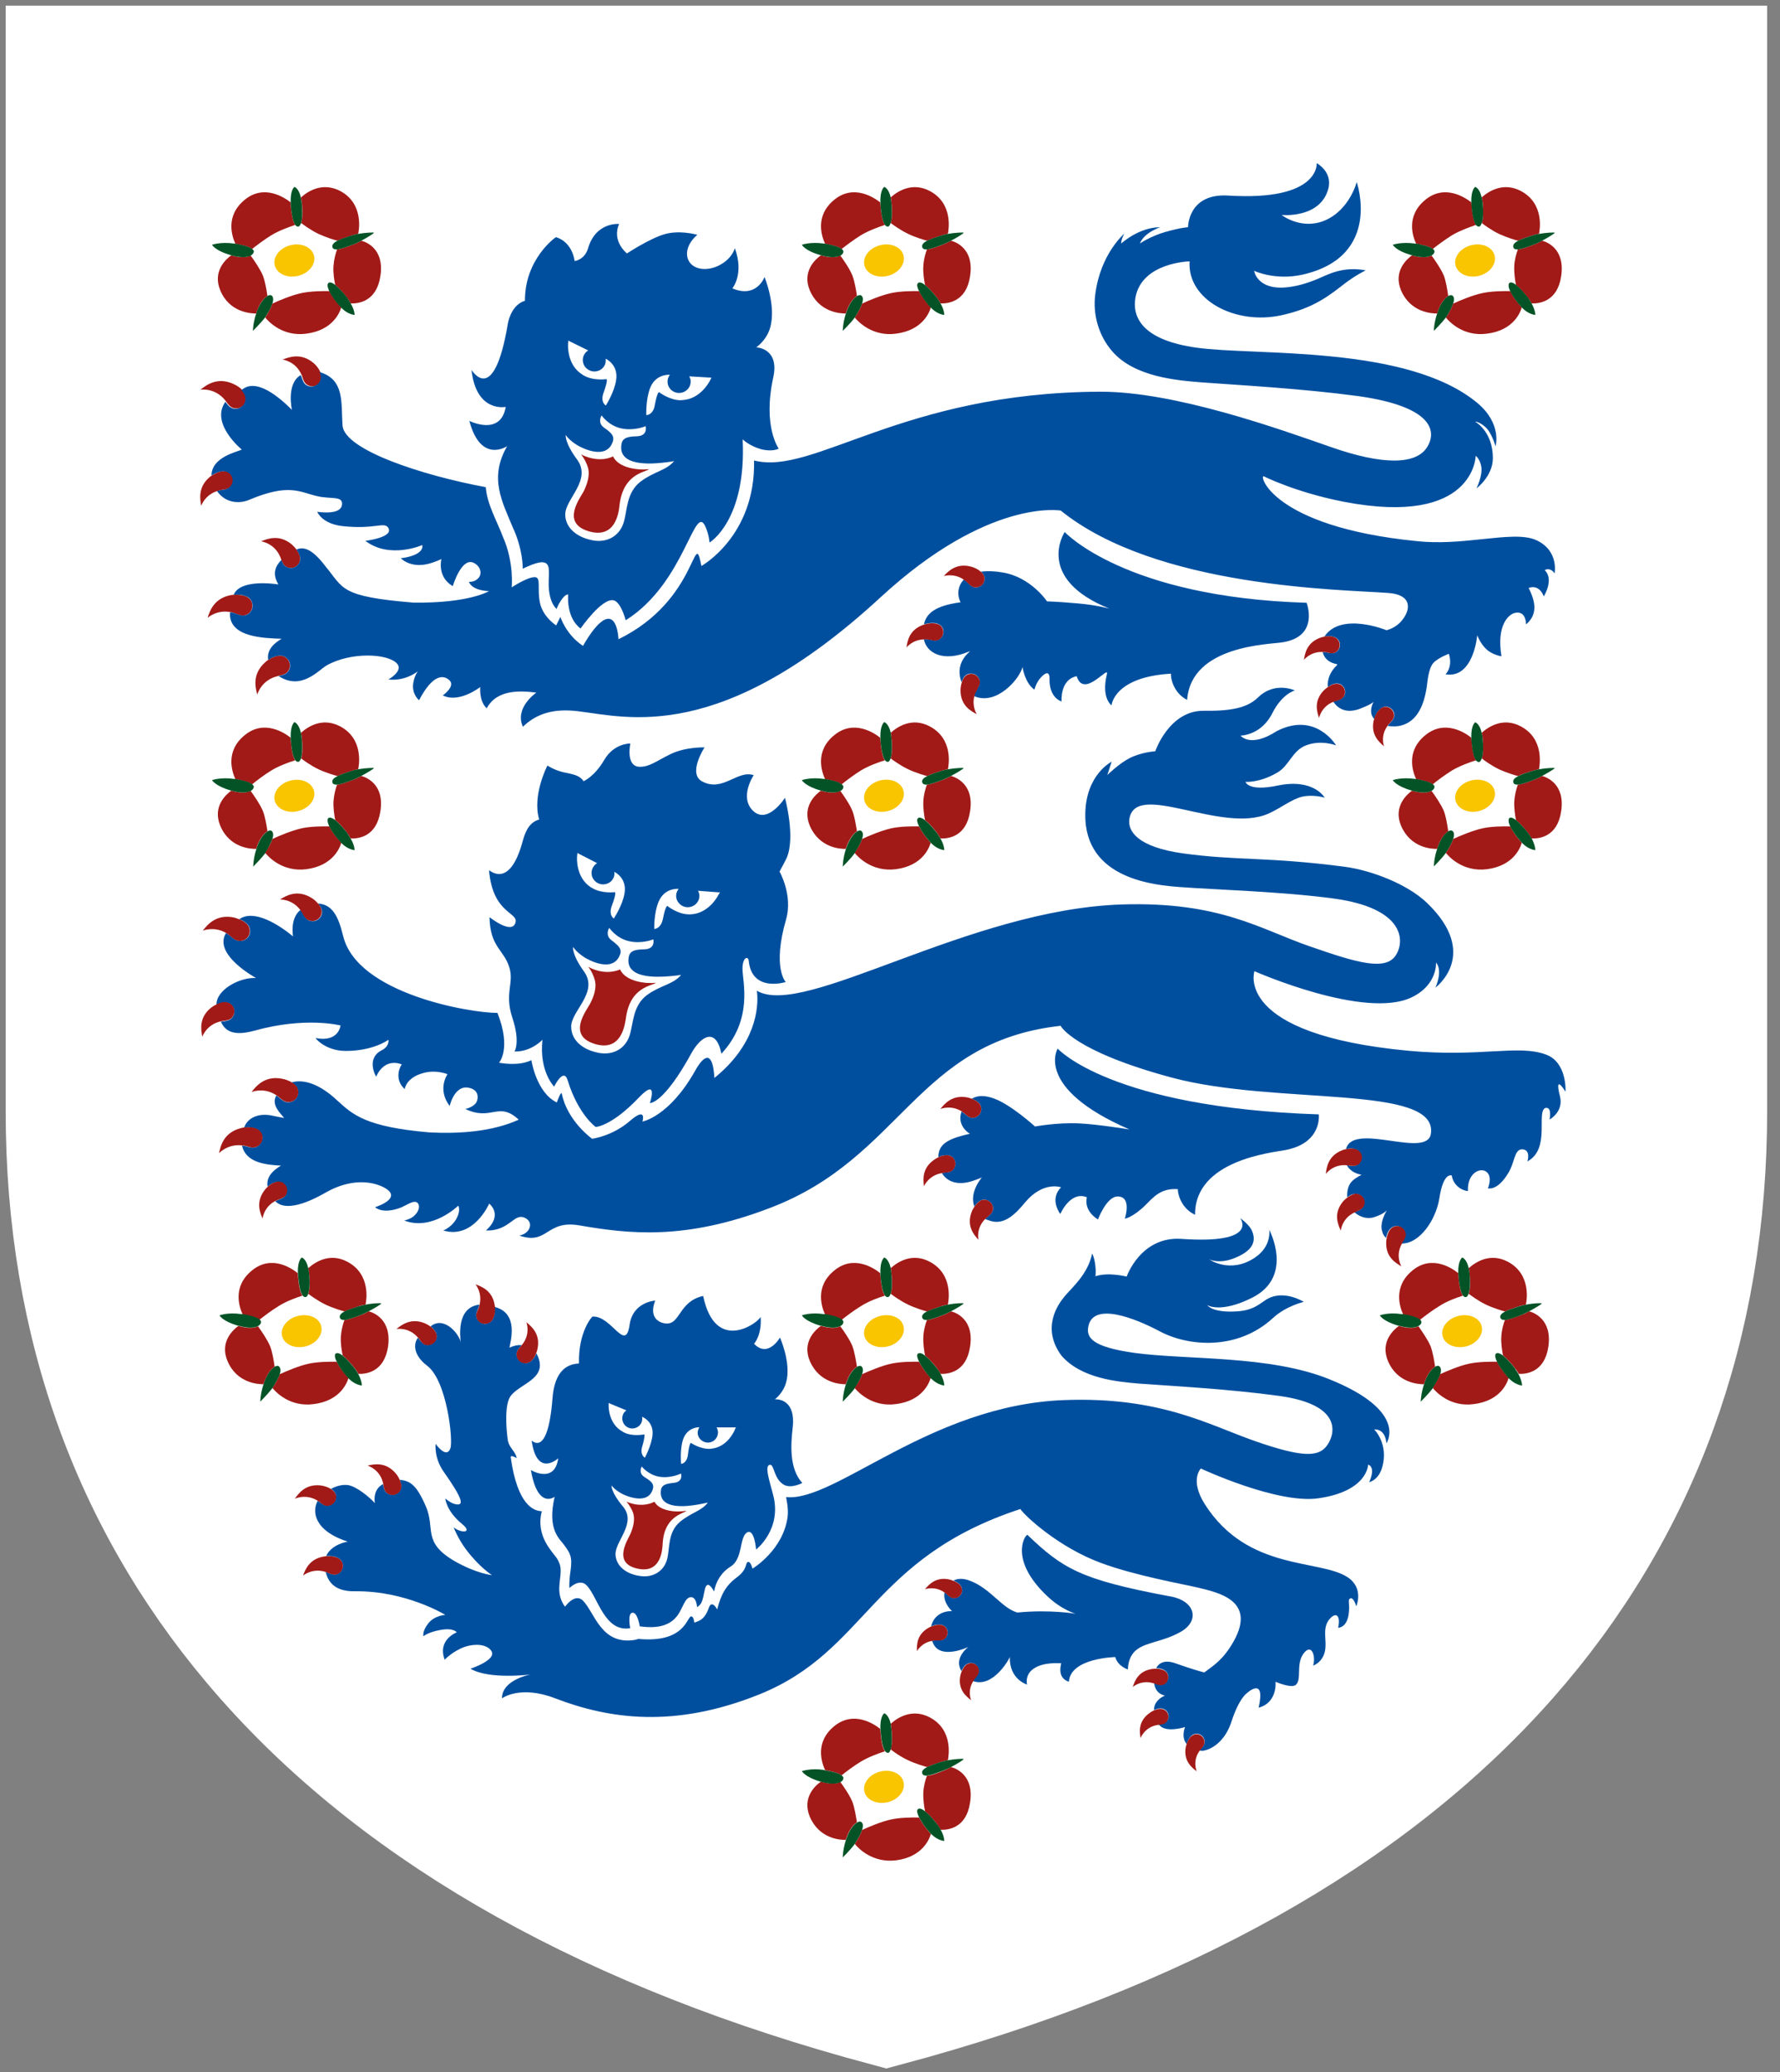<svg width="110" height="128" viewBox="0 0 110 128" fill="none" xmlns="http://www.w3.org/2000/svg">
<rect x="0" y="0" width="110" height="128" fill="#808080" stroke="none"/>
<g id="inglaterra">
<path id="path2-8" d="M54.773 122.696C22.569 113.838 5.496 95.174 5.496 68.755V5.198H104.157V68.755C104.167 95.174 86.978 113.838 54.773 122.696Z" fill="white"/>
<path id="path4-5" d="M4 4V68.64C4 81.84 8.16 93.257 16.372 102.536C24.971 112.267 37.894 119.485 54.773 124C71.662 119.485 84.575 112.267 93.184 102.536C101.387 93.257 105.556 81.849 105.556 68.64V4H4ZM102.999 68.64C102.999 94.436 86.225 112.66 54.773 121.306C23.331 112.66 6.664 94.436 6.664 68.64V6.588H102.989V68.64H102.999Z" fill="#004F9F" stroke="white" stroke-width="7.3"/>
<path id="path6-7" d="M53.277 84.898C53.335 84.706 53.354 84.543 53.258 84.429C53.19 84.352 53.084 84.361 52.968 84.429C52.766 84.543 52.515 84.86 52.351 85.301C52.322 85.368 52.302 85.445 52.273 85.512C52.08 86.125 52.08 86.585 52.08 86.585C52.08 86.585 52.553 86.125 52.824 85.761C52.862 85.703 52.91 85.646 52.939 85.588C53.055 85.377 53.209 85.128 53.277 84.898H53.277Z" fill="#045327"/>
<path id="path8-6" d="M50.729 81.907C50.391 82.147 49.552 82.894 50.044 84.073C50.633 85.444 51.935 85.511 52.264 85.511C52.293 85.444 52.312 85.368 52.341 85.3C52.505 84.85 52.756 84.543 52.958 84.428C52.891 84.016 52.804 83.498 52.679 83.163C52.515 82.751 52.138 82.214 51.926 81.926C51.723 82.041 51.347 82.089 50.729 81.908V81.907Z" fill="#A11A17"/>
<path id="path10-2" d="M54.686 80.038C54.541 79.846 54.455 79.415 54.406 78.772C54.397 78.715 54.397 78.686 54.397 78.648C54.04 78.36 52.775 77.488 51.569 78.475C50.324 79.472 50.787 80.766 50.99 81.207C51.231 81.246 51.781 81.351 52.013 81.533C52.293 81.313 52.766 80.948 53.21 80.68C53.673 80.383 54.281 80.162 54.686 80.038H54.686Z" fill="#A11A17"/>
<path id="path12-2" d="M50.894 81.178C50.093 81.053 49.553 81.255 49.553 81.255C49.553 81.255 49.736 81.619 50.711 81.897C50.711 81.897 50.72 81.897 50.74 81.897C51.357 82.07 51.724 82.031 51.936 81.916C52.081 81.839 52.129 81.733 52.12 81.647C52.11 81.599 52.072 81.542 52.023 81.503C51.791 81.321 51.241 81.216 51 81.177C50.942 81.187 50.894 81.177 50.894 81.177V81.178Z" fill="#045327"/>
<path id="path14-9" d="M56.8 84.121C56.337 84.112 55.642 84.121 55.092 84.236C54.455 84.37 53.664 84.716 53.278 84.888C53.21 85.118 53.056 85.377 52.93 85.569C52.901 85.626 52.862 85.684 52.815 85.741C53.017 85.99 53.895 86.93 55.353 86.738C57.022 86.537 57.437 85.396 57.514 85.118C57.476 85.08 57.437 85.032 57.398 84.984C57.138 84.696 56.926 84.38 56.8 84.121V84.121Z" fill="#A11A17"/>
<path id="path16-9" d="M58.768 81.006C58.595 81.092 58.45 81.179 58.334 81.217C57.9 81.38 57.523 81.523 57.282 81.543C57.186 81.802 57.08 82.166 57.06 82.578C57.041 82.981 57.108 83.441 57.166 83.738C57.359 83.891 57.61 84.15 57.89 84.505C57.919 84.543 57.938 84.572 57.958 84.601C58.025 84.697 58.074 84.783 58.122 84.869C58.614 84.888 59.714 84.754 59.946 83.201C60.226 81.466 59.01 81.063 58.768 81.006V81.006Z" fill="#A11A17"/>
<path id="path18-0" d="M58.576 80.594C58.615 80.393 58.943 78.706 57.428 77.929C56.366 77.383 55.478 77.948 55.044 78.341C55.054 78.428 55.083 78.514 55.083 78.629C55.15 79.156 55.131 79.655 55.044 79.923C55.169 80.019 55.633 80.364 56.144 80.604C56.588 80.815 57.157 80.987 57.302 81.016C57.524 80.911 57.814 80.805 58.123 80.709C58.258 80.652 58.422 80.623 58.576 80.594V80.594Z" fill="#A11A17"/>
<path id="path20-1" d="M55.083 78.62C55.073 78.505 55.053 78.419 55.044 78.332C54.918 77.767 54.648 77.68 54.648 77.68C54.648 77.68 54.378 77.843 54.407 78.639C54.407 78.677 54.407 78.706 54.407 78.764C54.455 79.396 54.552 79.837 54.687 80.029C54.745 80.106 54.803 80.135 54.88 80.125C54.947 80.116 54.996 80.039 55.034 79.924L55.044 79.914C55.131 79.636 55.14 79.147 55.083 78.62L55.083 78.62Z" fill="#045327"/>
<path id="path22-7" d="M58.769 81.006C59.155 80.805 59.57 80.546 59.55 80.517C59.531 80.488 59.068 80.498 58.576 80.594C58.421 80.622 58.267 80.661 58.112 80.709C57.804 80.805 57.514 80.91 57.292 81.006C57.07 81.121 56.944 81.255 56.993 81.399C57.032 81.514 57.128 81.543 57.273 81.543C57.514 81.524 57.89 81.38 58.325 81.217C58.441 81.169 58.595 81.092 58.769 81.006Z" fill="#045327"/>
<path id="path24-3" d="M57.881 84.504C57.601 84.15 57.36 83.891 57.157 83.738C57.08 83.671 57.003 83.632 56.935 83.603C56.839 83.575 56.771 83.585 56.723 83.622C56.665 83.68 56.665 83.766 56.704 83.89C56.723 83.957 56.752 84.034 56.8 84.121C56.925 84.379 57.138 84.695 57.398 85.002C57.437 85.05 57.476 85.098 57.514 85.137C57.543 85.165 57.572 85.194 57.601 85.213C57.997 85.578 58.354 85.587 58.354 85.587C58.354 85.587 58.364 85.299 58.122 84.868C58.074 84.782 58.026 84.695 57.958 84.6C57.939 84.571 57.91 84.533 57.881 84.504L57.881 84.504Z" fill="#045327"/>
<path id="path26-2" d="M55.834 81.917C55.969 82.435 55.545 83 54.879 83.173C54.213 83.336 53.557 83.058 53.422 82.54C53.286 82.023 53.711 81.466 54.386 81.294C55.053 81.121 55.699 81.399 55.834 81.917Z" fill="#F9C400"/>
<path id="path28-1" d="M89.006 84.898C89.064 84.707 89.073 84.544 88.977 84.429C88.909 84.352 88.813 84.352 88.687 84.429C88.484 84.544 88.234 84.86 88.07 85.301C88.041 85.368 88.021 85.445 88.002 85.512C87.799 86.126 87.799 86.585 87.799 86.585C87.799 86.585 88.263 86.126 88.543 85.761C88.581 85.704 88.62 85.646 88.658 85.589C88.784 85.378 88.928 85.129 89.006 84.898Z" fill="#045327"/>
<path id="path30-2" d="M86.448 81.907C86.119 82.147 85.28 82.894 85.772 84.073C86.351 85.444 87.654 85.511 88.001 85.511C88.021 85.444 88.04 85.368 88.069 85.3C88.233 84.85 88.484 84.543 88.686 84.428C88.629 84.016 88.532 83.498 88.407 83.163C88.233 82.751 87.857 82.214 87.654 81.926C87.451 82.041 87.065 82.089 86.448 81.908L86.448 81.907Z" fill="#A11A17"/>
<path id="path32-1" d="M90.405 80.038C90.269 79.846 90.173 79.415 90.125 78.772C90.115 78.715 90.125 78.686 90.115 78.648C89.768 78.36 88.494 77.488 87.297 78.475C86.062 79.472 86.506 80.766 86.718 81.207C86.959 81.246 87.519 81.351 87.751 81.533C88.031 81.313 88.504 80.948 88.948 80.68C89.401 80.383 90.009 80.162 90.405 80.038H90.405Z" fill="#A11A17"/>
<path id="path34-0" d="M86.602 81.178C85.8 81.053 85.27 81.255 85.27 81.255C85.27 81.255 85.444 81.619 86.428 81.897C86.438 81.897 86.438 81.897 86.447 81.897C87.075 82.07 87.451 82.031 87.654 81.916C87.798 81.839 87.856 81.733 87.837 81.647C87.827 81.599 87.798 81.542 87.74 81.503C87.519 81.321 86.959 81.216 86.708 81.177C86.659 81.187 86.611 81.177 86.602 81.177L86.602 81.178Z" fill="#045327"/>
<path id="path36-8" d="M92.518 84.121C92.064 84.112 91.369 84.121 90.81 84.236C90.163 84.37 89.381 84.716 88.995 84.888C88.928 85.118 88.773 85.377 88.648 85.569C88.619 85.626 88.58 85.684 88.542 85.741C88.744 85.99 89.613 86.93 91.07 86.738C92.74 86.537 93.155 85.396 93.232 85.118C93.193 85.08 93.155 85.032 93.116 84.984C92.865 84.696 92.643 84.38 92.518 84.121Z" fill="#A11A17"/>
<path id="path38-8" d="M94.496 81.006C94.332 81.092 94.168 81.179 94.052 81.217C93.608 81.38 93.231 81.523 93 81.543C92.903 81.802 92.797 82.166 92.778 82.578C92.749 82.981 92.826 83.441 92.884 83.738C93.087 83.891 93.328 84.15 93.608 84.505C93.637 84.543 93.656 84.572 93.685 84.601C93.753 84.697 93.811 84.783 93.859 84.869C94.361 84.888 95.451 84.754 95.683 83.201C95.943 81.466 94.727 81.063 94.496 81.006V81.006Z" fill="#A11A17"/>
<path id="path40-4" d="M94.294 80.594C94.343 80.393 94.661 78.706 93.156 77.929C92.084 77.383 91.206 77.948 90.762 78.341C90.781 78.428 90.8 78.514 90.81 78.629C90.868 79.156 90.859 79.655 90.762 79.923C90.888 80.019 91.351 80.364 91.853 80.604C92.306 80.815 92.876 80.987 93.02 81.016C93.233 80.911 93.532 80.805 93.831 80.709C93.985 80.652 94.14 80.623 94.294 80.594V80.594Z" fill="#A11A17"/>
<path id="path42-1" d="M90.81 78.62C90.8 78.505 90.781 78.419 90.761 78.332C90.636 77.767 90.366 77.68 90.366 77.68C90.366 77.68 90.095 77.843 90.115 78.639C90.124 78.677 90.115 78.706 90.124 78.764C90.173 79.396 90.269 79.837 90.404 80.029C90.462 80.106 90.52 80.135 90.597 80.125C90.665 80.116 90.713 80.039 90.752 79.924L90.761 79.914C90.848 79.636 90.868 79.147 90.81 78.62L90.81 78.62Z" fill="#045327"/>
<path id="path44-7" d="M94.496 81.006C94.872 80.805 95.297 80.546 95.277 80.517C95.258 80.488 94.795 80.498 94.303 80.594C94.148 80.622 93.984 80.661 93.839 80.709C93.54 80.805 93.241 80.91 93.029 81.006C92.807 81.121 92.672 81.255 92.72 81.399C92.759 81.514 92.855 81.543 93.01 81.543C93.241 81.524 93.627 81.38 94.062 81.217C94.158 81.169 94.322 81.092 94.496 81.006V81.006Z" fill="#045327"/>
<path id="path46-9" d="M93.599 84.505C93.319 84.15 93.078 83.892 92.876 83.738C92.798 83.671 92.721 83.633 92.653 83.604C92.557 83.575 92.49 83.575 92.441 83.623C92.393 83.68 92.393 83.766 92.422 83.891C92.441 83.958 92.47 84.035 92.509 84.121C92.634 84.38 92.856 84.696 93.117 85.003C93.155 85.051 93.194 85.099 93.233 85.137C93.261 85.166 93.281 85.195 93.31 85.214C93.705 85.578 94.062 85.588 94.062 85.588C94.062 85.588 94.062 85.3 93.831 84.869C93.783 84.783 93.725 84.696 93.657 84.6C93.647 84.572 93.638 84.533 93.599 84.504L93.599 84.505Z" fill="#045327"/>
<path id="path50-9" d="M17.289 84.898C17.347 84.706 17.357 84.543 17.26 84.429C17.193 84.352 17.096 84.361 16.971 84.429C16.768 84.543 16.517 84.86 16.353 85.301C16.324 85.368 16.305 85.445 16.286 85.512C16.083 86.125 16.083 86.585 16.083 86.585C16.083 86.585 16.546 86.125 16.826 85.761C16.865 85.703 16.903 85.646 16.942 85.588C17.067 85.377 17.222 85.128 17.289 84.898Z" fill="#045327"/>
<path id="path48-9" d="M91.561 81.917C91.697 82.435 91.272 83 90.606 83.173C89.93 83.336 89.284 83.058 89.149 82.54C89.014 82.023 89.448 81.466 90.114 81.294C90.77 81.121 91.426 81.399 91.561 81.917Z" fill="#F9C400"/>
<path id="path52-6" d="M14.732 81.907C14.404 82.147 13.565 82.894 14.057 84.073C14.636 85.444 15.939 85.511 16.286 85.511C16.305 85.444 16.325 85.368 16.354 85.3C16.527 84.85 16.769 84.543 16.971 84.428C16.913 84.016 16.826 83.498 16.692 83.163C16.518 82.751 16.151 82.214 15.939 81.926C15.736 82.041 15.36 82.089 14.732 81.908V81.907Z" fill="#A11A17"/>
<path id="path54-9" d="M18.689 80.038C18.554 79.846 18.457 79.415 18.409 78.772C18.399 78.715 18.409 78.686 18.399 78.648C18.042 78.36 16.788 77.488 15.581 78.475C14.336 79.472 14.79 80.766 15.002 81.207C15.234 81.246 15.794 81.351 16.025 81.533C16.305 81.313 16.778 80.948 17.222 80.68C17.685 80.383 18.303 80.162 18.689 80.038H18.689Z" fill="#A11A17"/>
<path id="path56-4" d="M14.896 81.178C14.095 81.053 13.565 81.255 13.565 81.255C13.565 81.255 13.738 81.619 14.723 81.897C14.732 81.897 14.732 81.897 14.742 81.897C15.369 82.07 15.746 82.031 15.948 81.916C16.084 81.839 16.141 81.733 16.132 81.647C16.122 81.599 16.093 81.542 16.035 81.503C15.813 81.321 15.244 81.216 15.012 81.177C14.945 81.187 14.906 81.177 14.896 81.177L14.896 81.178Z" fill="#045327"/>
<path id="path58-4" d="M20.812 84.121C20.349 84.112 19.654 84.121 19.104 84.236C18.458 84.37 17.676 84.716 17.29 84.888C17.222 85.118 17.068 85.377 16.952 85.569C16.913 85.626 16.875 85.684 16.836 85.741C17.039 85.99 17.907 86.93 19.375 86.738C21.044 86.537 21.459 85.396 21.536 85.118C21.498 85.08 21.459 85.032 21.421 84.984C21.16 84.696 20.938 84.38 20.812 84.121V84.121Z" fill="#A11A17"/>
<path id="path60-2" d="M22.781 81.006C22.617 81.092 22.463 81.179 22.347 81.217C21.903 81.38 21.526 81.523 21.285 81.543C21.189 81.802 21.092 82.166 21.063 82.578C21.044 82.981 21.111 83.441 21.179 83.738C21.372 83.891 21.613 84.15 21.903 84.505C21.932 84.543 21.951 84.572 21.98 84.601C22.048 84.697 22.096 84.783 22.144 84.869C22.636 84.888 23.737 84.754 23.978 83.201C24.229 81.466 23.022 81.063 22.781 81.006V81.006Z" fill="#A11A17"/>
<path id="path62-9" d="M22.588 80.594C22.636 80.393 22.954 78.706 21.439 77.929C20.378 77.383 19.49 77.948 19.046 78.341C19.065 78.428 19.084 78.514 19.094 78.629C19.162 79.156 19.142 79.655 19.046 79.923C19.181 80.019 19.635 80.364 20.146 80.604C20.6 80.815 21.169 80.987 21.314 81.016C21.526 80.911 21.825 80.805 22.134 80.709C22.269 80.652 22.433 80.623 22.588 80.594V80.594Z" fill="#A11A17"/>
<path id="path64-5" d="M19.095 78.62C19.085 78.505 19.075 78.419 19.046 78.332C18.93 77.767 18.651 77.68 18.651 77.68C18.651 77.68 18.38 77.843 18.409 78.639C18.419 78.677 18.409 78.706 18.419 78.764C18.467 79.396 18.564 79.837 18.699 80.029C18.757 80.106 18.824 80.135 18.892 80.125C18.959 80.116 19.017 80.039 19.046 79.924V79.914C19.143 79.636 19.162 79.147 19.095 78.62L19.095 78.62Z" fill="#045327"/>
<path id="path66-7" d="M22.78 81.006C23.166 80.805 23.591 80.546 23.562 80.517C23.543 80.488 23.07 80.498 22.587 80.594C22.433 80.622 22.278 80.661 22.124 80.709C21.815 80.805 21.516 80.9 21.304 81.006C21.082 81.121 20.956 81.255 21.004 81.399C21.043 81.514 21.14 81.543 21.284 81.543C21.526 81.524 21.902 81.38 22.346 81.217C22.452 81.169 22.616 81.092 22.78 81.006Z" fill="#045327"/>
<path id="path68-1" d="M21.892 84.504C21.603 84.15 21.371 83.891 21.168 83.738C21.091 83.671 21.014 83.632 20.946 83.603C20.85 83.575 20.782 83.585 20.734 83.622C20.686 83.68 20.686 83.766 20.715 83.89C20.734 83.957 20.763 84.034 20.811 84.121C20.927 84.379 21.149 84.695 21.41 85.002C21.448 85.05 21.487 85.098 21.525 85.137C21.554 85.165 21.583 85.194 21.603 85.213C21.998 85.578 22.365 85.587 22.365 85.587C22.365 85.587 22.365 85.299 22.133 84.868C22.085 84.782 22.037 84.695 21.969 84.6C21.94 84.571 21.921 84.533 21.892 84.504L21.892 84.504Z" fill="#045327"/>
<path id="path70-9" d="M19.847 81.917C19.982 82.435 19.558 83 18.882 83.173C18.216 83.336 17.57 83.058 17.434 82.54C17.299 82.023 17.734 81.466 18.399 81.294C19.065 81.121 19.722 81.399 19.847 81.917Z" fill="#F9C400"/>
<path id="path72-1" d="M53.277 51.826C53.335 51.643 53.354 51.471 53.258 51.356C53.19 51.279 53.084 51.289 52.968 51.356C52.766 51.48 52.524 51.797 52.351 52.238C52.322 52.305 52.302 52.372 52.273 52.449C52.08 53.062 52.08 53.532 52.08 53.532C52.08 53.532 52.553 53.072 52.824 52.698C52.862 52.64 52.91 52.573 52.939 52.525C53.055 52.315 53.209 52.056 53.277 51.826H53.277Z" fill="#045327"/>
<path id="path74-9" d="M50.729 48.844C50.391 49.084 49.552 49.832 50.044 51.011C50.633 52.382 51.935 52.449 52.264 52.439C52.293 52.372 52.312 52.305 52.341 52.228C52.505 51.788 52.756 51.481 52.958 51.347C52.891 50.944 52.804 50.417 52.679 50.1C52.515 49.688 52.138 49.142 51.926 48.854C51.723 48.969 51.347 49.017 50.729 48.845V48.844Z" fill="#A11A17"/>
<path id="path76-0" d="M54.686 46.966C54.541 46.783 54.455 46.342 54.406 45.7C54.397 45.652 54.397 45.614 54.397 45.575C54.04 45.288 52.775 44.425 51.569 45.403C50.324 46.4 50.787 47.694 50.99 48.135C51.231 48.173 51.781 48.279 52.013 48.452C52.293 48.221 52.766 47.867 53.21 47.589C53.673 47.311 54.281 47.09 54.686 46.966H54.686Z" fill="#A11A17"/>
<path id="path78-4" d="M50.894 48.115C50.093 48 49.553 48.192 49.553 48.192C49.553 48.192 49.736 48.556 50.711 48.834C50.711 48.834 50.72 48.834 50.74 48.843C51.357 49.016 51.724 48.968 51.936 48.862C52.081 48.785 52.129 48.67 52.12 48.593C52.11 48.545 52.072 48.498 52.023 48.45C51.791 48.268 51.241 48.162 51 48.124C50.942 48.124 50.894 48.114 50.894 48.114V48.115Z" fill="#045327"/>
<path id="path80-8" d="M56.8 51.05C56.337 51.04 55.642 51.05 55.092 51.165C54.455 51.309 53.664 51.644 53.278 51.826C53.21 52.056 53.056 52.306 52.93 52.516C52.901 52.564 52.862 52.622 52.815 52.689C53.017 52.938 53.895 53.878 55.353 53.696C57.022 53.484 57.437 52.344 57.514 52.056C57.476 52.018 57.437 51.98 57.398 51.922C57.138 51.625 56.926 51.309 56.8 51.05V51.05Z" fill="#A11A17"/>
<path id="path82-2" d="M58.768 47.933C58.595 48.02 58.45 48.106 58.334 48.144C57.9 48.307 57.523 48.461 57.282 48.47C57.186 48.729 57.08 49.093 57.06 49.505C57.041 49.908 57.108 50.368 57.166 50.665C57.359 50.809 57.61 51.068 57.89 51.432C57.919 51.471 57.938 51.499 57.958 51.538C58.025 51.633 58.074 51.72 58.122 51.796C58.614 51.815 59.714 51.681 59.946 50.129C60.226 48.403 59.01 48 58.768 47.933V47.933Z" fill="#A11A17"/>
<path id="path84-9" d="M58.576 47.522C58.624 47.311 58.943 45.633 57.428 44.857C56.366 44.31 55.478 44.875 55.044 45.269C55.063 45.355 55.083 45.441 55.083 45.557C55.15 46.084 55.131 46.582 55.044 46.851C55.169 46.947 55.633 47.291 56.144 47.531C56.588 47.742 57.157 47.905 57.302 47.943C57.524 47.828 57.814 47.733 58.123 47.637C58.258 47.589 58.422 47.55 58.576 47.522V47.522Z" fill="#A11A17"/>
<path id="path86-1" d="M55.083 45.546C55.073 45.431 55.053 45.345 55.044 45.258C54.918 44.693 54.648 44.607 54.648 44.607C54.648 44.607 54.378 44.779 54.407 45.565C54.407 45.604 54.407 45.642 54.407 45.69C54.455 46.332 54.552 46.773 54.687 46.955C54.745 47.032 54.803 47.07 54.88 47.061C54.947 47.051 54.996 46.965 55.034 46.859L55.044 46.841C55.131 46.572 55.14 46.074 55.083 45.547L55.083 45.546Z" fill="#045327"/>
<path id="path88-8" d="M58.769 47.934C59.155 47.733 59.57 47.474 59.55 47.445C59.531 47.427 59.068 47.436 58.576 47.522C58.421 47.551 58.267 47.589 58.112 47.637C57.804 47.733 57.514 47.838 57.292 47.944C57.07 48.059 56.944 48.183 56.993 48.337C57.032 48.442 57.128 48.48 57.273 48.471C57.514 48.462 57.89 48.308 58.325 48.145C58.441 48.097 58.595 48.02 58.769 47.934Z" fill="#045327"/>
<path id="path90-3" d="M57.881 51.432C57.601 51.077 57.36 50.819 57.157 50.665C57.08 50.598 57.003 50.56 56.935 50.531C56.839 50.493 56.771 50.502 56.723 50.549C56.665 50.607 56.665 50.693 56.704 50.818C56.723 50.885 56.752 50.962 56.8 51.048C56.925 51.307 57.138 51.623 57.398 51.92C57.437 51.968 57.476 52.016 57.514 52.054C57.543 52.093 57.572 52.112 57.601 52.141C57.997 52.505 58.354 52.515 58.354 52.515C58.354 52.515 58.364 52.227 58.122 51.805C58.074 51.729 58.026 51.633 57.958 51.546C57.939 51.498 57.91 51.47 57.881 51.431L57.881 51.432Z" fill="#045327"/>
<path id="path92-6" d="M55.834 48.844C55.969 49.361 55.545 49.927 54.879 50.099C54.213 50.272 53.557 49.984 53.422 49.467C53.286 48.94 53.711 48.384 54.386 48.211C55.053 48.048 55.699 48.326 55.834 48.844Z" fill="#F9C400"/>
<path id="path94-4" d="M16.835 51.826C16.893 51.643 16.903 51.471 16.816 51.356C16.748 51.279 16.652 51.289 16.526 51.356C16.324 51.48 16.073 51.797 15.909 52.238C15.88 52.305 15.851 52.372 15.841 52.449C15.648 53.062 15.648 53.532 15.648 53.532C15.648 53.532 16.111 53.072 16.401 52.698C16.44 52.64 16.478 52.573 16.507 52.525C16.613 52.315 16.758 52.056 16.835 51.826H16.835Z" fill="#045327"/>
<path id="path96-3" d="M14.288 48.844C13.96 49.084 13.12 49.832 13.613 51.011C14.182 52.382 15.504 52.449 15.832 52.439C15.851 52.372 15.871 52.305 15.9 52.228C16.064 51.788 16.315 51.481 16.527 51.347C16.469 50.944 16.373 50.417 16.247 50.1C16.073 49.688 15.697 49.142 15.485 48.854C15.282 48.969 14.906 49.017 14.288 48.845V48.844Z" fill="#A11A17"/>
<path id="path98-3" d="M18.244 46.966C18.109 46.783 18.013 46.342 17.965 45.7V45.575C17.608 45.288 16.343 44.425 15.137 45.403C13.892 46.4 14.345 47.694 14.548 48.135C14.799 48.173 15.349 48.279 15.581 48.452C15.861 48.221 16.324 47.867 16.777 47.589C17.231 47.311 17.849 47.09 18.244 46.966V46.966Z" fill="#A11A17"/>
<path id="path100-3" d="M14.443 48.115C13.652 48 13.102 48.192 13.102 48.192C13.102 48.192 13.295 48.556 14.269 48.834C14.279 48.834 14.279 48.834 14.289 48.843C14.906 49.016 15.292 48.968 15.495 48.862C15.63 48.785 15.688 48.67 15.688 48.593C15.678 48.545 15.64 48.498 15.591 48.45C15.37 48.268 14.81 48.162 14.559 48.124C14.491 48.124 14.453 48.114 14.443 48.114L14.443 48.115Z" fill="#045327"/>
<path id="path102-6" d="M20.358 51.05C19.905 51.04 19.21 51.05 18.65 51.165C18.013 51.309 17.222 51.644 16.836 51.826C16.768 52.056 16.614 52.306 16.498 52.516C16.469 52.564 16.431 52.622 16.392 52.689C16.595 52.938 17.463 53.878 18.921 53.696C20.59 53.484 21.015 52.344 21.092 52.056C21.053 52.018 21.015 51.98 20.976 51.922C20.696 51.625 20.484 51.309 20.358 51.05V51.05Z" fill="#A11A17"/>
<path id="path104-3" d="M22.327 47.933C22.163 48.02 22.009 48.106 21.893 48.144C21.449 48.307 21.073 48.461 20.831 48.47C20.735 48.729 20.638 49.093 20.609 49.505C20.59 49.908 20.658 50.368 20.716 50.665C20.909 50.809 21.16 51.068 21.439 51.432C21.468 51.471 21.488 51.499 21.507 51.538C21.575 51.633 21.623 51.72 21.671 51.796C22.173 51.815 23.263 51.681 23.505 50.129C23.785 48.403 22.569 48 22.327 47.933V47.933Z" fill="#A11A17"/>
<path id="path106-9" d="M22.134 47.522C22.182 47.311 22.5 45.633 20.995 44.857C19.924 44.31 19.036 44.875 18.601 45.269C18.611 45.355 18.63 45.441 18.65 45.557C18.708 46.084 18.698 46.582 18.611 46.851C18.737 46.947 19.19 47.291 19.702 47.531C20.155 47.742 20.715 47.905 20.869 47.943C21.082 47.828 21.381 47.733 21.69 47.637C21.825 47.589 21.979 47.55 22.134 47.522V47.522Z" fill="#A11A17"/>
<path id="path108-5" d="M18.641 45.546C18.621 45.431 18.612 45.345 18.592 45.258C18.467 44.693 18.197 44.607 18.197 44.607C18.197 44.607 17.936 44.779 17.965 45.565V45.69C18.013 46.332 18.11 46.773 18.245 46.955C18.303 47.032 18.361 47.07 18.438 47.061C18.506 47.051 18.554 46.965 18.602 46.859V46.85C18.689 46.572 18.699 46.074 18.641 45.546V45.546Z" fill="#045327"/>
<path id="path110-0" d="M22.327 47.934C22.703 47.733 23.128 47.474 23.109 47.445C23.09 47.427 22.626 47.436 22.125 47.522C21.97 47.551 21.816 47.589 21.671 47.637C21.362 47.733 21.063 47.838 20.851 47.944C20.629 48.059 20.503 48.183 20.542 48.337C20.58 48.442 20.677 48.48 20.831 48.471C21.073 48.462 21.449 48.308 21.893 48.145C22.009 48.097 22.163 48.02 22.327 47.934V47.934Z" fill="#045327"/>
<path id="path112-5" d="M21.44 51.432C21.16 51.077 20.909 50.819 20.716 50.665C20.639 50.598 20.562 50.56 20.494 50.531C20.398 50.493 20.32 50.502 20.282 50.549C20.233 50.607 20.233 50.693 20.262 50.818C20.282 50.885 20.311 50.962 20.349 51.048C20.475 51.307 20.687 51.623 20.957 51.92C20.996 51.968 21.035 52.016 21.073 52.054C21.102 52.093 21.131 52.112 21.16 52.141C21.556 52.505 21.913 52.515 21.913 52.515C21.913 52.515 21.922 52.227 21.672 51.805C21.623 51.729 21.575 51.633 21.507 51.546C21.498 51.498 21.479 51.47 21.44 51.431L21.44 51.432Z" fill="#045327"/>
<path id="path114-3" d="M19.403 48.844C19.538 49.362 19.114 49.928 18.438 50.1C17.772 50.273 17.125 49.985 16.981 49.477C16.846 48.95 17.27 48.394 17.946 48.221C18.612 48.049 19.258 48.327 19.403 48.844Z" fill="#F9C400"/>
<path id="path116-4" d="M89.806 51.826C89.864 51.644 89.883 51.471 89.787 51.356C89.719 51.279 89.613 51.289 89.497 51.347C89.295 51.471 89.044 51.787 88.88 52.228C88.851 52.295 88.831 52.363 88.812 52.44C88.609 53.053 88.609 53.523 88.609 53.523C88.609 53.523 89.073 53.062 89.353 52.688C89.391 52.631 89.43 52.564 89.468 52.516C89.594 52.315 89.729 52.056 89.806 51.826L89.806 51.826Z" fill="#045327"/>
<path id="path118-1" d="M87.258 48.844C86.93 49.084 86.09 49.832 86.582 51.011C87.171 52.382 88.474 52.449 88.812 52.439C88.831 52.372 88.85 52.305 88.879 52.228C89.043 51.788 89.294 51.481 89.497 51.347C89.439 50.944 89.352 50.417 89.227 50.1C89.053 49.688 88.677 49.142 88.464 48.854C88.261 48.969 87.885 49.017 87.258 48.845V48.844Z" fill="#A11A17"/>
<path id="path120-2" d="M91.216 46.966C91.08 46.783 90.984 46.342 90.936 45.7C90.926 45.652 90.936 45.614 90.926 45.575C90.579 45.288 89.305 44.425 88.098 45.403C86.853 46.4 87.307 47.694 87.519 48.135C87.751 48.173 88.311 48.279 88.542 48.452C88.812 48.221 89.295 47.867 89.739 47.589C90.212 47.311 90.82 47.09 91.216 46.966H91.216Z" fill="#A11A17"/>
<path id="path122-6" d="M87.413 48.115C86.612 48 86.071 48.192 86.071 48.192C86.071 48.192 86.255 48.556 87.23 48.834C87.239 48.834 87.239 48.834 87.249 48.843C87.876 49.016 88.253 48.968 88.455 48.862C88.6 48.785 88.658 48.67 88.648 48.593C88.648 48.545 88.61 48.498 88.552 48.45C88.32 48.268 87.76 48.162 87.528 48.124C87.471 48.124 87.422 48.114 87.413 48.114L87.413 48.115Z" fill="#045327"/>
<path id="path124-7" d="M93.338 51.05C92.884 51.04 92.17 51.05 91.63 51.165C90.983 51.309 90.201 51.644 89.806 51.826C89.728 52.056 89.593 52.306 89.468 52.516C89.439 52.564 89.4 52.622 89.352 52.689C89.555 52.938 90.423 53.878 91.881 53.696C93.55 53.484 93.965 52.344 94.042 52.056C94.004 52.018 93.965 51.98 93.927 51.922C93.666 51.625 93.454 51.309 93.338 51.05V51.05Z" fill="#A11A17"/>
<path id="path126-1" d="M95.297 47.933C95.133 48.02 94.969 48.106 94.863 48.144C94.428 48.307 94.042 48.461 93.801 48.47C93.705 48.729 93.608 49.093 93.579 49.505C93.56 49.908 93.627 50.368 93.685 50.665C93.888 50.809 94.119 51.068 94.409 51.432C94.438 51.471 94.457 51.499 94.486 51.538C94.554 51.633 94.602 51.72 94.65 51.796C95.142 51.815 96.243 51.681 96.474 50.129C96.745 48.403 95.538 48 95.297 47.933V47.933Z" fill="#A11A17"/>
<path id="path128-1" d="M95.105 47.522C95.143 47.311 95.462 45.633 93.956 44.857C92.894 44.31 92.007 44.875 91.563 45.269C91.592 45.355 91.601 45.441 91.621 45.557C91.679 46.084 91.659 46.573 91.572 46.851C91.688 46.947 92.151 47.291 92.653 47.531C93.116 47.742 93.666 47.905 93.821 47.943C94.033 47.828 94.342 47.733 94.641 47.637C94.796 47.589 94.95 47.55 95.105 47.522V47.522Z" fill="#A11A17"/>
<path id="path130-2" d="M91.62 45.556C91.601 45.441 91.591 45.355 91.562 45.269C91.446 44.703 91.166 44.617 91.166 44.617C91.166 44.617 90.896 44.789 90.925 45.575C90.925 45.614 90.925 45.652 90.925 45.7C90.973 46.342 91.07 46.783 91.205 46.965C91.273 47.042 91.321 47.081 91.408 47.071C91.475 47.062 91.523 46.975 91.562 46.87L91.572 46.851C91.668 46.573 91.678 46.075 91.62 45.557L91.62 45.556Z" fill="#045327"/>
<path id="path132-3" d="M95.298 47.934C95.674 47.733 96.099 47.474 96.08 47.445C96.06 47.427 95.587 47.436 95.105 47.522C94.95 47.551 94.786 47.589 94.641 47.637C94.333 47.733 94.034 47.838 93.821 47.944C93.599 48.059 93.474 48.183 93.522 48.337C93.551 48.442 93.648 48.48 93.802 48.471C94.043 48.462 94.429 48.308 94.864 48.145C94.979 48.097 95.134 48.02 95.298 47.934Z" fill="#045327"/>
<path id="path134-0" d="M94.419 51.432C94.129 51.077 93.888 50.819 93.695 50.665C93.608 50.598 93.541 50.56 93.473 50.531C93.386 50.493 93.309 50.502 93.261 50.549C93.222 50.607 93.222 50.693 93.241 50.818C93.261 50.885 93.29 50.962 93.328 51.048C93.454 51.307 93.666 51.623 93.927 51.92C93.965 51.968 94.004 52.016 94.043 52.054C94.072 52.093 94.1 52.112 94.129 52.141C94.525 52.505 94.882 52.515 94.882 52.515C94.882 52.515 94.882 52.227 94.66 51.805C94.612 51.729 94.564 51.633 94.496 51.546C94.467 51.498 94.438 51.47 94.419 51.431L94.419 51.432Z" fill="#045327"/>
<path id="path136-3" d="M92.363 48.844C92.498 49.361 92.074 49.927 91.408 50.099C90.742 50.272 90.095 49.984 89.95 49.467C89.815 48.94 90.24 48.384 90.916 48.211C91.591 48.048 92.228 48.326 92.363 48.844V48.844Z" fill="#F9C400"/>
<path id="path138-1" d="M53.277 18.753C53.335 18.561 53.354 18.398 53.258 18.283C53.19 18.207 53.084 18.216 52.968 18.283C52.766 18.398 52.515 18.715 52.351 19.155C52.322 19.223 52.302 19.299 52.273 19.366C52.08 19.97 52.08 20.44 52.08 20.44C52.08 20.44 52.553 19.98 52.824 19.616C52.862 19.558 52.91 19.5 52.939 19.443C53.055 19.242 53.209 18.983 53.277 18.753L53.277 18.753Z" fill="#045327"/>
<path id="path140-8" d="M50.729 15.772C50.391 16.012 49.552 16.759 50.044 17.938C50.633 19.309 51.935 19.367 52.264 19.367C52.293 19.3 52.312 19.233 52.341 19.156C52.505 18.715 52.756 18.399 52.958 18.284C52.901 17.881 52.804 17.354 52.679 17.028C52.515 16.616 52.138 16.069 51.926 15.782C51.723 15.897 51.347 15.954 50.729 15.772V15.772Z" fill="#A11A17"/>
<path id="path142-8" d="M54.686 13.893C54.551 13.711 54.455 13.27 54.406 12.627C54.397 12.589 54.397 12.541 54.397 12.503C54.04 12.225 52.775 11.352 51.569 12.33C50.324 13.337 50.787 14.621 50.99 15.062C51.231 15.101 51.781 15.206 52.013 15.379C52.293 15.158 52.766 14.804 53.21 14.526C53.673 14.248 54.281 14.027 54.686 13.893L54.686 13.893Z" fill="#A11A17"/>
<path id="path144-9" d="M50.894 15.044C50.093 14.929 49.553 15.12 49.553 15.12C49.553 15.12 49.736 15.494 50.711 15.762C50.711 15.762 50.72 15.772 50.74 15.772C51.357 15.944 51.724 15.896 51.936 15.79C52.081 15.714 52.129 15.599 52.12 15.522C52.11 15.474 52.072 15.426 52.023 15.378C51.791 15.206 51.241 15.1 51 15.052C50.942 15.052 50.894 15.043 50.894 15.043V15.044Z" fill="#045327"/>
<path id="path146-8" d="M56.8 17.986C56.337 17.977 55.642 17.986 55.092 18.101C54.455 18.235 53.664 18.571 53.278 18.753C53.21 18.983 53.056 19.232 52.94 19.443C52.911 19.491 52.872 19.549 52.824 19.616C53.027 19.865 53.905 20.805 55.362 20.613C57.032 20.402 57.447 19.271 57.524 18.983C57.486 18.945 57.447 18.907 57.408 18.858C57.148 18.561 56.926 18.245 56.8 17.986V17.986Z" fill="#A11A17"/>
<path id="path148-5" d="M58.769 14.871C58.595 14.957 58.45 15.034 58.334 15.082C57.9 15.245 57.523 15.388 57.282 15.408C57.186 15.666 57.08 16.031 57.06 16.443C57.031 16.855 57.109 17.306 57.166 17.612C57.36 17.756 57.611 18.025 57.89 18.379C57.919 18.418 57.938 18.446 57.958 18.475C58.025 18.571 58.074 18.657 58.122 18.744C58.614 18.762 59.714 18.619 59.946 17.076C60.226 15.331 59.01 14.928 58.769 14.871V14.871Z" fill="#A11A17"/>
<path id="path150-7" d="M58.576 14.448C58.615 14.247 58.943 12.56 57.428 11.783C56.366 11.246 55.478 11.802 55.044 12.195C55.054 12.282 55.083 12.378 55.083 12.483C55.15 13.01 55.131 13.499 55.044 13.777C55.169 13.873 55.633 14.218 56.144 14.458C56.588 14.669 57.157 14.841 57.302 14.87C57.524 14.765 57.814 14.659 58.123 14.563C58.258 14.515 58.422 14.477 58.576 14.448V14.448Z" fill="#A11A17"/>
<path id="path152-6" d="M55.083 12.484C55.073 12.378 55.053 12.282 55.044 12.196C54.918 11.63 54.648 11.544 54.648 11.544C54.648 11.544 54.378 11.707 54.407 12.503C54.407 12.541 54.407 12.579 54.407 12.627C54.455 13.27 54.552 13.711 54.687 13.893C54.745 13.969 54.803 14.008 54.88 13.998C54.947 13.989 54.996 13.902 55.034 13.787L55.044 13.778C55.131 13.5 55.14 13.011 55.083 12.484L55.083 12.484Z" fill="#045327"/>
<path id="path154-3" d="M58.769 14.871C59.155 14.67 59.57 14.411 59.55 14.373C59.531 14.354 59.068 14.363 58.576 14.449C58.421 14.478 58.267 14.516 58.112 14.564C57.804 14.66 57.514 14.765 57.292 14.871C57.07 14.986 56.944 15.12 56.993 15.274C57.032 15.379 57.128 15.417 57.273 15.408C57.514 15.389 57.89 15.245 58.325 15.082C58.441 15.034 58.595 14.957 58.769 14.871V14.871Z" fill="#045327"/>
<path id="path156-0" d="M57.881 18.37C57.601 18.015 57.36 17.757 57.157 17.603C57.08 17.536 57.003 17.488 56.935 17.469C56.839 17.431 56.771 17.44 56.723 17.498C56.665 17.546 56.665 17.642 56.704 17.757C56.723 17.824 56.752 17.91 56.8 17.996C56.925 18.255 57.138 18.572 57.398 18.869C57.437 18.907 57.476 18.955 57.514 18.993C57.543 19.022 57.572 19.051 57.601 19.08C57.997 19.444 58.354 19.453 58.354 19.453C58.354 19.453 58.364 19.166 58.122 18.744C58.074 18.658 58.026 18.572 57.958 18.476C57.939 18.428 57.91 18.399 57.881 18.37L57.881 18.37Z" fill="#045327"/>
<path id="path158-1" d="M55.834 15.781C55.969 16.299 55.545 16.865 54.879 17.037C54.213 17.21 53.557 16.922 53.422 16.405C53.286 15.887 53.711 15.321 54.386 15.149C55.053 14.976 55.709 15.264 55.834 15.781Z" fill="#F9C400"/>
<path id="path160-2" d="M16.836 18.753C16.894 18.561 16.904 18.398 16.817 18.283C16.749 18.207 16.643 18.216 16.527 18.283C16.325 18.398 16.074 18.715 15.9 19.155C15.871 19.223 15.852 19.299 15.832 19.366C15.63 19.97 15.63 20.44 15.63 20.44C15.63 20.44 16.093 19.98 16.382 19.616C16.421 19.558 16.46 19.5 16.489 19.443C16.614 19.242 16.768 18.983 16.836 18.753L16.836 18.753Z" fill="#045327"/>
<path id="path162-5" d="M14.288 15.772C13.96 16.012 13.12 16.759 13.613 17.938C14.182 19.309 15.504 19.367 15.832 19.367C15.851 19.3 15.871 19.233 15.9 19.156C16.064 18.715 16.315 18.399 16.527 18.284C16.469 17.881 16.373 17.354 16.247 17.028C16.073 16.616 15.697 16.069 15.485 15.782C15.282 15.897 14.906 15.954 14.288 15.772V15.772Z" fill="#A11A17"/>
<path id="path164-2" d="M18.244 13.893C18.109 13.711 18.013 13.27 17.965 12.627V12.503C17.608 12.225 16.343 11.352 15.137 12.33C13.892 13.337 14.345 14.621 14.548 15.062C14.799 15.101 15.349 15.206 15.581 15.379C15.861 15.158 16.324 14.804 16.777 14.526C17.231 14.248 17.849 14.027 18.244 13.893V13.893Z" fill="#A11A17"/>
<path id="path166-6" d="M14.443 15.044C13.652 14.929 13.102 15.12 13.102 15.12C13.102 15.12 13.295 15.494 14.269 15.762C14.279 15.762 14.279 15.772 14.289 15.772C14.906 15.944 15.292 15.896 15.495 15.79C15.63 15.714 15.688 15.599 15.688 15.522C15.678 15.474 15.64 15.426 15.591 15.378C15.37 15.206 14.81 15.1 14.559 15.052C14.491 15.052 14.453 15.043 14.443 15.043L14.443 15.044Z" fill="#045327"/>
<path id="path168-5" d="M20.358 17.986C19.905 17.977 19.21 17.986 18.65 18.101C18.013 18.235 17.222 18.571 16.836 18.753C16.768 18.983 16.614 19.232 16.498 19.443C16.469 19.491 16.431 19.549 16.392 19.616C16.595 19.865 17.463 20.805 18.921 20.613C20.59 20.402 21.005 19.271 21.092 18.983C21.053 18.945 21.015 18.907 20.976 18.858C20.696 18.561 20.484 18.245 20.358 17.986Z" fill="#A11A17"/>
<path id="path170-2" d="M22.326 14.871C22.162 14.957 22.008 15.034 21.892 15.082C21.448 15.245 21.072 15.388 20.83 15.408C20.734 15.666 20.637 16.031 20.608 16.443C20.579 16.855 20.657 17.306 20.715 17.612C20.908 17.756 21.159 18.025 21.438 18.379C21.467 18.418 21.487 18.446 21.506 18.475C21.573 18.571 21.622 18.657 21.67 18.744C22.172 18.762 23.262 18.619 23.504 17.076C23.784 15.331 22.568 14.928 22.326 14.871V14.871Z" fill="#A11A17"/>
<path id="path172-6" d="M22.134 14.448C22.182 14.247 22.5 12.56 20.995 11.783C19.924 11.246 19.036 11.802 18.601 12.195C18.611 12.282 18.63 12.378 18.65 12.483C18.708 13.01 18.698 13.499 18.611 13.777C18.737 13.873 19.19 14.218 19.702 14.458C20.155 14.669 20.715 14.841 20.869 14.87C21.082 14.765 21.381 14.659 21.69 14.563C21.825 14.515 21.979 14.477 22.134 14.448V14.448Z" fill="#A11A17"/>
<path id="path174-8" d="M18.641 12.484C18.621 12.378 18.612 12.282 18.592 12.196C18.467 11.63 18.197 11.544 18.197 11.544C18.197 11.544 17.936 11.707 17.965 12.503V12.627C18.013 13.27 18.11 13.711 18.245 13.893C18.303 13.969 18.361 14.008 18.438 13.998C18.506 13.989 18.554 13.902 18.602 13.787C18.602 13.787 18.602 13.778 18.612 13.778C18.689 13.5 18.699 13.011 18.641 12.484L18.641 12.484Z" fill="#045327"/>
<path id="path176-3" d="M22.327 14.871C22.703 14.67 23.128 14.411 23.109 14.373C23.09 14.354 22.626 14.363 22.125 14.449C21.97 14.478 21.816 14.516 21.671 14.564C21.362 14.66 21.063 14.765 20.851 14.871C20.629 14.986 20.503 15.12 20.542 15.274C20.58 15.379 20.677 15.417 20.831 15.408C21.073 15.389 21.449 15.245 21.893 15.082C22.009 15.034 22.163 14.957 22.327 14.871V14.871Z" fill="#045327"/>
<path id="path178-7" d="M21.44 18.37C21.16 18.015 20.909 17.757 20.716 17.603C20.639 17.536 20.562 17.488 20.494 17.469C20.398 17.431 20.32 17.44 20.282 17.498C20.233 17.546 20.233 17.642 20.262 17.757C20.282 17.824 20.311 17.91 20.349 17.996C20.475 18.255 20.687 18.572 20.957 18.869C20.996 18.907 21.035 18.955 21.073 18.993C21.102 19.022 21.131 19.051 21.16 19.08C21.556 19.444 21.913 19.453 21.913 19.453C21.913 19.453 21.922 19.166 21.672 18.744C21.623 18.658 21.575 18.572 21.507 18.476C21.498 18.428 21.479 18.399 21.44 18.37L21.44 18.37Z" fill="#045327"/>
<path id="path180-4" d="M19.403 15.781C19.538 16.299 19.114 16.865 18.438 17.037C17.772 17.21 17.125 16.922 16.981 16.405C16.846 15.887 17.27 15.321 17.946 15.149C18.612 14.976 19.258 15.264 19.403 15.781Z" fill="#F9C400"/>
<path id="path182-5" d="M89.806 18.753C89.864 18.561 89.883 18.398 89.787 18.283C89.719 18.216 89.613 18.216 89.497 18.283C89.295 18.398 89.044 18.714 88.88 19.155C88.851 19.222 88.831 19.299 88.812 19.366C88.609 19.97 88.609 20.44 88.609 20.44C88.609 20.44 89.073 19.98 89.353 19.616C89.391 19.558 89.43 19.5 89.468 19.443C89.594 19.242 89.729 18.983 89.806 18.753L89.806 18.753Z" fill="#045327"/>
<path id="path184-5" d="M87.258 15.772C86.93 16.012 86.09 16.759 86.582 17.938C87.171 19.309 88.474 19.367 88.812 19.367C88.831 19.3 88.85 19.233 88.879 19.156C89.043 18.715 89.294 18.399 89.497 18.284C89.439 17.881 89.352 17.354 89.227 17.028C89.053 16.616 88.677 16.069 88.464 15.782C88.261 15.897 87.885 15.954 87.258 15.772V15.772Z" fill="#A11A17"/>
<path id="path186-7" d="M91.216 13.893C91.08 13.711 90.984 13.27 90.936 12.627C90.926 12.589 90.936 12.541 90.926 12.503C90.579 12.225 89.305 11.352 88.098 12.33C86.853 13.337 87.307 14.621 87.519 15.062C87.751 15.101 88.311 15.206 88.542 15.379C88.822 15.158 89.295 14.804 89.739 14.526C90.212 14.248 90.82 14.027 91.216 13.893L91.216 13.893Z" fill="#A11A17"/>
<path id="path188-0" d="M87.413 15.044C86.612 14.929 86.071 15.12 86.071 15.12C86.071 15.12 86.255 15.494 87.23 15.762C87.239 15.762 87.239 15.772 87.249 15.772C87.876 15.944 88.253 15.896 88.455 15.79C88.6 15.714 88.658 15.599 88.648 15.522C88.648 15.474 88.61 15.426 88.552 15.378C88.32 15.206 87.76 15.1 87.528 15.052C87.471 15.052 87.422 15.043 87.413 15.043L87.413 15.044Z" fill="#045327"/>
<path id="path190-7" d="M93.338 17.986C92.884 17.977 92.18 17.986 91.63 18.101C90.983 18.235 90.201 18.571 89.806 18.753C89.728 18.983 89.593 19.232 89.468 19.443C89.439 19.491 89.4 19.549 89.352 19.616C89.555 19.865 90.423 20.805 91.881 20.613C93.55 20.412 93.965 19.271 94.042 18.983C94.004 18.945 93.965 18.907 93.927 18.858C93.666 18.561 93.454 18.245 93.338 17.986V17.986Z" fill="#A11A17"/>
<path id="path192-9" d="M95.297 14.871C95.133 14.957 94.969 15.034 94.863 15.082C94.428 15.245 94.042 15.388 93.801 15.408C93.705 15.666 93.598 16.031 93.579 16.443C93.56 16.855 93.627 17.306 93.685 17.612C93.888 17.756 94.119 18.025 94.409 18.379C94.438 18.418 94.457 18.446 94.486 18.475C94.554 18.571 94.602 18.657 94.65 18.744C95.142 18.762 96.243 18.619 96.474 17.076C96.745 15.331 95.538 14.928 95.297 14.871V14.871Z" fill="#A11A17"/>
<path id="path194-9" d="M95.105 14.448C95.153 14.247 95.471 12.56 93.956 11.783C92.894 11.246 92.007 11.802 91.563 12.195C91.592 12.282 91.601 12.378 91.621 12.483C91.679 13.01 91.659 13.509 91.572 13.777C91.688 13.873 92.151 14.218 92.653 14.458C93.116 14.669 93.666 14.841 93.821 14.87C94.033 14.765 94.342 14.659 94.641 14.563C94.796 14.515 94.95 14.477 95.105 14.448V14.448Z" fill="#A11A17"/>
<path id="path196-9" d="M91.62 12.484C91.601 12.378 91.591 12.282 91.562 12.196C91.446 11.63 91.166 11.544 91.166 11.544C91.166 11.544 90.896 11.707 90.925 12.503C90.925 12.541 90.925 12.579 90.925 12.627C90.973 13.27 91.07 13.711 91.205 13.893C91.273 13.969 91.321 14.008 91.408 13.998C91.475 13.989 91.523 13.902 91.562 13.787L91.572 13.778C91.668 13.5 91.678 13.011 91.62 12.484L91.62 12.484Z" fill="#045327"/>
<path id="path198-0" d="M95.298 14.871C95.674 14.67 96.099 14.411 96.08 14.373C96.06 14.354 95.587 14.363 95.105 14.449C94.941 14.478 94.786 14.516 94.641 14.564C94.333 14.66 94.024 14.765 93.821 14.871C93.599 14.986 93.474 15.12 93.522 15.274C93.551 15.379 93.648 15.417 93.802 15.408C94.043 15.389 94.429 15.245 94.864 15.082C94.979 15.034 95.134 14.957 95.298 14.871V14.871Z" fill="#045327"/>
<path id="path200-1" d="M94.419 18.37C94.129 18.015 93.888 17.757 93.695 17.603C93.608 17.536 93.541 17.488 93.473 17.469C93.386 17.431 93.309 17.44 93.261 17.498C93.222 17.546 93.222 17.642 93.241 17.757C93.261 17.824 93.29 17.91 93.328 17.996C93.454 18.255 93.666 18.572 93.927 18.869C93.965 18.907 94.004 18.955 94.043 18.993C94.072 19.022 94.1 19.051 94.129 19.08C94.525 19.444 94.882 19.453 94.882 19.453C94.882 19.453 94.882 19.166 94.65 18.744C94.602 18.658 94.554 18.572 94.486 18.476C94.467 18.428 94.438 18.399 94.419 18.37L94.419 18.37Z" fill="#045327"/>
<path id="path202-7" d="M92.363 15.781C92.498 16.299 92.074 16.865 91.408 17.037C90.742 17.21 90.095 16.922 89.95 16.405C89.815 15.887 90.24 15.321 90.916 15.149C91.591 14.976 92.228 15.264 92.363 15.781V15.781Z" fill="#F9C400"/>
<path id="path204-2" d="M53.277 113.043C53.335 112.852 53.354 112.689 53.258 112.583C53.19 112.507 53.084 112.507 52.968 112.583C52.766 112.698 52.515 113.005 52.351 113.456C52.322 113.523 52.302 113.59 52.273 113.667C52.08 114.28 52.08 114.74 52.08 114.74C52.08 114.74 52.553 114.28 52.824 113.906C52.862 113.849 52.91 113.791 52.939 113.734C53.055 113.532 53.209 113.274 53.277 113.043H53.277Z" fill="#045327"/>
<path id="path206-4" d="M50.729 110.062C50.391 110.292 49.552 111.039 50.044 112.228C50.633 113.599 51.935 113.666 52.264 113.657C52.293 113.589 52.312 113.513 52.341 113.446C52.505 112.995 52.756 112.688 52.958 112.573C52.891 112.171 52.804 111.643 52.679 111.317C52.515 110.905 52.138 110.368 51.926 110.071C51.723 110.196 51.347 110.234 50.729 110.062V110.062Z" fill="#A11A17"/>
<path id="path208-0" d="M54.686 108.183C54.541 107.991 54.455 107.56 54.406 106.917C54.397 106.869 54.397 106.84 54.397 106.802C54.04 106.514 52.775 105.652 51.569 106.62C50.324 107.627 50.787 108.901 50.99 109.352C51.231 109.39 51.781 109.496 52.013 109.668C52.293 109.438 52.766 109.084 53.21 108.815C53.673 108.537 54.281 108.317 54.686 108.183H54.686Z" fill="#A11A17"/>
<path id="path210-6" d="M50.894 109.333C50.093 109.218 49.553 109.41 49.553 109.41C49.553 109.41 49.736 109.774 50.711 110.062C50.711 110.062 50.72 110.062 50.74 110.071C51.357 110.244 51.724 110.196 51.936 110.09C52.081 110.013 52.129 109.907 52.12 109.821C52.11 109.764 52.072 109.725 52.023 109.677C51.791 109.495 51.241 109.4 51 109.361C50.942 109.343 50.894 109.343 50.894 109.332V109.333Z" fill="#045327"/>
<path id="path212-7" d="M56.8 112.276C56.337 112.267 55.642 112.276 55.092 112.391C54.446 112.525 53.664 112.87 53.278 113.043C53.21 113.273 53.056 113.532 52.94 113.733C52.911 113.791 52.872 113.848 52.824 113.905C53.027 114.164 53.905 115.094 55.362 114.922C57.032 114.711 57.447 113.57 57.524 113.292C57.486 113.254 57.447 113.206 57.408 113.158C57.138 112.841 56.926 112.525 56.8 112.276V112.276Z" fill="#A11A17"/>
<path id="path214-8" d="M58.768 109.16C58.595 109.247 58.45 109.333 58.334 109.371C57.9 109.544 57.523 109.688 57.282 109.697C57.186 109.956 57.08 110.32 57.06 110.733C57.041 111.135 57.108 111.596 57.166 111.893C57.359 112.046 57.61 112.305 57.89 112.66C57.919 112.698 57.938 112.727 57.958 112.765C58.025 112.861 58.074 112.947 58.122 113.033C58.614 113.052 59.714 112.918 59.946 111.365C60.226 109.621 59.01 109.218 58.768 109.16V109.16Z" fill="#A11A17"/>
<path id="path216-0" d="M58.576 108.739C58.615 108.538 58.943 106.851 57.428 106.074C56.366 105.537 55.478 106.093 55.044 106.486C55.054 106.563 55.083 106.659 55.083 106.774C55.15 107.301 55.131 107.79 55.044 108.068C55.169 108.173 55.633 108.519 56.144 108.749C56.588 108.959 57.157 109.122 57.302 109.161C57.524 109.046 57.814 108.95 58.123 108.854C58.258 108.806 58.422 108.768 58.576 108.739V108.739Z" fill="#A11A17"/>
<path id="path218-2" d="M55.083 106.773C55.073 106.658 55.053 106.572 55.044 106.486C54.918 105.92 54.648 105.834 54.648 105.834C54.648 105.834 54.378 105.997 54.407 106.793C54.407 106.831 54.407 106.869 54.417 106.908C54.465 107.55 54.561 107.991 54.697 108.173C54.754 108.25 54.812 108.288 54.889 108.278C54.957 108.278 55.005 108.183 55.044 108.067C55.044 108.067 55.054 108.067 55.054 108.058C55.131 107.799 55.14 107.301 55.083 106.774L55.083 106.773Z" fill="#045327"/>
<path id="path220-4" d="M58.769 109.16C59.155 108.959 59.57 108.7 59.55 108.662C59.531 108.633 59.068 108.653 58.576 108.738C58.421 108.767 58.267 108.806 58.112 108.854C57.804 108.949 57.514 109.055 57.292 109.16C57.07 109.275 56.944 109.4 56.993 109.553C57.032 109.659 57.128 109.697 57.273 109.688C57.514 109.669 57.89 109.525 58.325 109.362C58.441 109.323 58.595 109.247 58.769 109.16V109.16Z" fill="#045327"/>
<path id="path222-5" d="M57.881 112.65C57.601 112.295 57.36 112.036 57.157 111.883C57.08 111.826 57.003 111.768 56.935 111.749C56.839 111.71 56.771 111.72 56.723 111.758C56.665 111.816 56.665 111.911 56.704 112.026C56.723 112.093 56.752 112.18 56.8 112.266C56.925 112.515 57.138 112.841 57.398 113.138C57.437 113.177 57.476 113.225 57.514 113.273C57.543 113.291 57.572 113.33 57.601 113.349C57.997 113.713 58.354 113.723 58.354 113.723C58.354 113.723 58.364 113.436 58.122 113.014C58.074 112.927 58.026 112.841 57.958 112.745C57.939 112.727 57.91 112.688 57.881 112.649L57.881 112.65Z" fill="#045327"/>
<path id="path224-3" d="M55.834 110.071C55.969 110.589 55.545 111.154 54.879 111.327C54.213 111.49 53.557 111.212 53.422 110.694C53.286 110.177 53.711 109.611 54.386 109.439C55.053 109.266 55.699 109.554 55.834 110.071Z" fill="#F9C400"/>
<path id="path226-7" d="M85.675 89.164C85.675 89.164 87.094 87.18 82.114 85.186C78.427 83.709 73.351 84.016 70.118 83.575C67.416 83.201 67.117 82.597 67.261 81.917C67.58 80.431 70.108 81.409 71.691 82.252C73.409 83.163 76.449 83.46 78.669 81.418C79.46 80.68 80.57 80.421 80.57 80.421C80.57 80.421 79.257 79.587 78.186 80.325C77.742 80.623 77.385 80.939 76.488 81.006C74.905 81.121 74.606 80.623 74.606 80.623C74.606 80.623 75.416 81.159 77.404 80.153C79.981 78.839 78.437 75.973 78.437 75.973C78.437 75.973 78.611 76.999 77.52 77.708C76.005 78.705 74.722 77.795 74.722 77.795C74.722 77.795 75.31 78.092 76.218 77.746C77.347 77.315 77.713 76.731 77.337 75.964C77.173 75.638 76.642 75.245 76.642 75.245C76.642 75.245 77.877 76.874 72.984 76.529C70.485 76.376 69.626 78.859 69.626 78.859C69.626 78.859 68.487 78.571 67.696 78.84C67.744 78.466 67.686 77.815 67.493 77.431C67.233 78.716 66.248 79.531 65.794 80.077C65.341 80.623 64.356 82.052 65.592 83.739C66.817 85.157 69.037 85.359 70.446 85.474C72.531 85.627 75.986 85.809 79.045 86.231C83.176 86.797 82.452 88.762 81.95 89.366C81.429 89.999 80.445 90.027 77.578 89.03C74.712 88.033 71.72 86.26 65.737 86.49C57.475 86.806 51.598 92.807 48.577 92.481C48.577 92.481 48.741 93.2 48.674 93.689C48.404 95.769 46.502 96.901 46.502 96.901C46.502 96.901 46.396 96.46 46.232 96.488C46.039 96.517 46.222 96.939 45.537 97.437C44.891 97.917 44.563 98.454 44.321 99.422C44.321 99.422 43.983 98.76 43.791 99.355C43.52 100.121 43.115 100.15 42.903 100.237C42.903 100.237 42.883 99.844 42.709 99.853C42.449 99.862 42.343 101.512 39.457 101.243L39.245 101.301C37.131 101.655 36.755 99.594 36.012 98.866C35.52 98.396 34.921 99.249 34.921 99.249C34.921 99.249 34.516 98.818 34.564 98.013C34.622 97.169 34.776 96.881 34.439 96.306C34.178 95.875 33.078 94.935 33.483 93.354C32.981 93.344 31.978 92.98 31.563 90.037C31.534 89.826 31.93 90.075 31.93 90.075C31.852 89.625 31.457 89.462 31.379 88.944C31.273 88.187 31.167 86.71 31.582 86.202C32.219 85.416 33.975 85.138 33.146 83.595C33.088 83.758 32.991 83.911 32.875 84.026C32.769 84.141 32.615 84.209 32.451 84.199C32.151 84.18 31.92 83.94 31.93 83.633C31.939 83.432 32.065 83.298 32.219 83.125C32.229 83.116 32.229 83.107 32.238 83.096C31.92 83.068 31.659 83.173 31.486 83.25C31.524 82.914 32.103 81.131 30.578 80.738C30.598 80.978 30.569 81.246 30.472 81.448C30.414 81.582 30.299 81.697 30.144 81.745C29.855 81.841 29.546 81.678 29.449 81.4C29.391 81.198 29.459 81.026 29.555 80.825C29.584 80.748 29.604 80.671 29.623 80.594C28.156 80.767 28.455 82.665 28.474 82.953C28.445 82.521 27.548 81.323 26.699 81.869C26.689 81.869 26.66 81.898 26.612 81.936C26.718 82.023 26.814 82.119 26.882 82.224C26.969 82.349 27.008 82.502 26.969 82.665C26.901 82.953 26.602 83.135 26.313 83.068C26.11 83.02 26.004 82.866 25.869 82.684C25.859 82.675 25.85 82.655 25.83 82.636C25.521 83.029 25.57 83.739 26.39 84.362C27.616 85.273 28.021 88.992 27.828 89.481C27.577 90.142 26.921 89.193 26.921 89.193C26.921 89.193 26.805 90.046 27.422 90.919C28.503 92.462 28.831 93.143 28.021 92.884C27.78 92.798 27.519 92.567 27.519 92.567C27.519 92.567 27.567 93.334 28.552 94.14C28.947 94.456 28.89 94.629 28.61 94.6C28.282 94.561 28.031 94.351 28.031 94.351C28.031 94.351 28.301 95.05 28.803 95.721C29.642 96.834 30.405 97.303 30.405 97.303C30.405 97.303 29.459 97.217 28.098 96.44C26.072 95.261 26.921 94.437 26.313 93.047C25.734 91.714 25.357 91.504 24.759 91.417H24.711C24.749 91.523 24.778 91.619 24.788 91.714C24.807 91.868 24.778 92.021 24.672 92.146C24.479 92.376 24.132 92.404 23.9 92.222C23.746 92.098 23.707 91.906 23.678 91.676C23.109 91.964 23.118 92.577 23.166 92.855C22.78 92.433 22.037 91.839 21.526 91.743C21.217 91.695 20.841 91.772 20.493 91.954C20.474 91.963 20.464 91.963 20.445 91.963C20.484 91.992 20.522 92.011 20.541 92.04C20.667 92.136 20.754 92.27 20.764 92.433C20.773 92.74 20.541 92.989 20.242 93.008C20.04 93.017 19.895 92.903 19.712 92.759C19.683 92.74 19.663 92.721 19.634 92.711C19.277 93.344 19.383 94.552 21.487 95.232C21.487 95.232 20.484 95.385 20.155 96.124C20.397 96.105 20.667 96.133 20.86 96.229C20.995 96.296 21.121 96.411 21.159 96.564C21.256 96.843 21.092 97.159 20.812 97.245C20.619 97.303 20.435 97.236 20.223 97.14C20.194 97.121 20.155 97.111 20.127 97.101C20.368 98.146 21.227 98.309 21.951 98.3C25.077 98.261 27.519 99.757 27.519 99.757C27.519 99.757 26.843 99.795 26.467 100.284C26.072 100.783 26.168 101.08 26.168 101.08C26.168 101.08 26.448 100.821 27.23 100.687C28.059 100.543 28.224 100.84 28.224 100.84C28.224 100.84 27.017 101.281 27.48 102.527C27.48 102.527 27.973 102 28.725 101.731C29.353 101.521 30.077 101.569 30.356 101.971C30.752 102.537 29.073 103.083 29.073 103.083C30.241 103.773 32.798 103.438 32.798 103.438C32.798 103.438 31.013 103.754 31.022 104.914C31.022 104.914 32.132 104.071 34.313 104.914C37.614 106.18 41.657 106.793 46.937 104.665C53.605 101.971 53.789 96.258 63.054 93.219C63.353 93.66 65.438 95.596 68.053 96.555C70.147 97.332 73.12 97.859 74.017 98.07C75.32 98.386 77.636 98.875 76.246 101.377C75.59 102.546 74.982 102.891 74.422 103.313C74.316 103.295 73.631 103.102 72.637 102.748C72.058 102.537 71.633 102.671 71.45 103.054C71.604 103.054 71.768 103.073 71.894 103.141C72.01 103.189 72.116 103.294 72.174 103.428C72.261 103.678 72.126 103.965 71.875 104.051C71.71 104.109 71.546 104.042 71.363 103.975C71.344 103.965 71.334 103.965 71.325 103.965C71.392 104.665 71.99 104.742 71.99 104.742C71.99 104.742 71.305 105.001 71.315 105.633C71.44 105.586 71.556 105.547 71.672 105.537C71.817 105.528 71.952 105.566 72.058 105.662C72.261 105.844 72.27 106.151 72.087 106.352C71.961 106.487 71.797 106.506 71.585 106.525C71.605 106.534 71.614 106.554 71.643 106.563C72.048 107.071 73.235 106.688 73.235 106.688C73.235 106.688 72.965 107.301 73.332 107.733C73.39 107.56 73.467 107.388 73.583 107.263C73.67 107.167 73.805 107.1 73.949 107.1C74.22 107.1 74.442 107.32 74.442 107.589C74.442 107.771 74.335 107.896 74.2 108.049C74.181 108.078 74.152 108.107 74.133 108.135C74.21 108.145 74.268 108.164 74.335 108.154C74.905 108.068 75.725 107.55 76.111 106.323C76.575 104.914 77.038 104.607 77.038 104.607C77.038 104.607 78.234 103.486 77.781 105.489C78.968 105.173 78.823 103.888 78.823 103.888C78.823 103.888 79.779 104.31 80.068 104.089C80.464 103.773 80.078 102.843 80.531 102.182C81.043 101.453 81.332 102.297 81.149 102.891C81.149 102.891 81.873 102.661 81.911 101.731C81.95 101.127 81.699 100.418 82.278 99.9C82.713 99.536 82.819 100.063 82.693 100.552C82.693 100.552 83.263 100.581 83.359 99.603C83.417 99.009 83.272 98.817 83.446 98.74C83.658 98.654 83.813 99.229 83.813 99.229C83.813 99.229 84.315 98.108 83.272 97.427C81.535 96.296 77.105 97.072 74.461 92.931C73.496 91.417 74.21 90.717 74.21 90.717C74.21 90.717 78.92 92.921 81.468 92.557C84.537 92.117 84.546 90.477 84.546 90.477C84.546 90.477 85.048 90.573 84.614 91.56C84.614 91.56 85.174 91.445 85.405 90.678C85.849 89.212 84.923 88.301 84.923 88.301C85.656 88.272 85.675 89.164 85.675 89.164H85.675Z" fill="#004F9F"/>
<path id="path228-7" d="M20.811 97.254C21.101 97.168 21.255 96.861 21.169 96.574C21.12 96.42 21.004 96.305 20.869 96.238C20.676 96.142 20.406 96.114 20.165 96.133C20.136 96.133 20.107 96.133 20.078 96.142C19.132 96.267 18.862 96.957 18.727 97.331C18.727 97.331 19.316 96.832 20.136 97.11C20.174 97.12 20.203 97.129 20.232 97.149C20.445 97.244 20.618 97.312 20.811 97.254L20.811 97.254Z" fill="#A11A17"/>
<path id="path230-9" d="M20.252 93.027C20.551 93.009 20.792 92.749 20.773 92.452C20.763 92.289 20.677 92.155 20.551 92.059C20.522 92.03 20.483 92.011 20.455 91.982C20.271 91.867 20.04 91.791 19.818 91.762C18.862 91.656 18.447 92.27 18.216 92.586C18.216 92.586 18.91 92.241 19.654 92.721C19.673 92.739 19.702 92.749 19.731 92.768C19.904 92.922 20.049 93.037 20.252 93.027Z" fill="#A11A17"/>
<path id="path232-1" d="M23.91 92.232C24.141 92.424 24.489 92.385 24.682 92.155C24.788 92.031 24.817 91.877 24.798 91.724C24.778 91.628 24.759 91.532 24.711 91.436C24.643 91.283 24.556 91.129 24.45 91.014C23.832 90.286 23.109 90.449 22.713 90.535C22.713 90.535 23.514 90.765 23.688 91.685C23.717 91.906 23.746 92.098 23.91 92.232V92.232Z" fill="#A11A17"/>
<path id="path234-5" d="M31.92 83.652C31.911 83.959 32.142 84.198 32.441 84.217C32.605 84.217 32.76 84.15 32.856 84.045C32.972 83.93 33.069 83.776 33.127 83.613C33.165 83.527 33.194 83.431 33.214 83.335C33.416 82.405 32.837 81.936 32.528 81.677C32.528 81.677 32.828 82.425 32.219 83.124C32.21 83.134 32.2 83.143 32.2 83.153C32.056 83.306 31.93 83.45 31.92 83.652H31.92Z" fill="#A11A17"/>
<path id="path236-7" d="M29.45 81.408C29.537 81.696 29.845 81.849 30.145 81.753C30.299 81.705 30.415 81.59 30.473 81.456C30.579 81.255 30.608 80.986 30.589 80.747C30.589 80.718 30.589 80.699 30.579 80.68C30.454 79.731 29.759 79.472 29.382 79.338C29.382 79.338 29.826 79.855 29.633 80.612C29.614 80.689 29.595 80.756 29.566 80.842C29.459 81.034 29.392 81.216 29.45 81.408H29.45Z" fill="#A11A17"/>
<path id="path238-8" d="M26.322 83.086C26.612 83.153 26.911 82.971 26.979 82.684C27.017 82.521 26.979 82.368 26.892 82.243C26.824 82.137 26.728 82.041 26.621 81.955C26.515 81.878 26.39 81.811 26.274 81.754C25.396 81.38 24.807 81.85 24.498 82.099C24.498 82.099 25.29 81.955 25.859 82.665C25.869 82.674 25.888 82.693 25.898 82.703C26.014 82.885 26.119 83.038 26.322 83.086V83.086Z" fill="#A11A17"/>
<path id="path240-3" d="M71.874 104.08C72.125 103.994 72.26 103.706 72.173 103.457C72.125 103.323 72.018 103.217 71.893 103.169C71.767 103.112 71.603 103.083 71.449 103.083C71.353 103.083 71.266 103.083 71.179 103.102C70.33 103.236 70.117 103.869 70.001 104.214C70.001 104.214 70.532 103.734 71.314 103.993C71.324 103.993 71.333 103.993 71.353 104.003C71.536 104.079 71.7 104.137 71.874 104.079V104.08Z" fill="#A11A17"/>
<path id="path242-5" d="M72.049 105.69C71.942 105.594 71.807 105.556 71.663 105.566C71.547 105.575 71.431 105.614 71.305 105.661C71.199 105.709 71.093 105.777 71.006 105.844C70.321 106.361 70.427 107.013 70.485 107.368C70.485 107.368 70.736 106.668 71.566 106.553H71.576C71.788 106.534 71.962 106.515 72.078 106.381C72.261 106.179 72.251 105.872 72.049 105.69V105.69Z" fill="#A11A17"/>
<path id="path244-9" d="M74.433 107.617C74.433 107.349 74.211 107.128 73.941 107.128C73.796 107.128 73.661 107.205 73.574 107.291C73.458 107.416 73.371 107.589 73.323 107.761C73.304 107.828 73.284 107.876 73.275 107.943C73.13 108.787 73.661 109.199 73.951 109.419C73.951 109.419 73.68 108.787 74.124 108.164C74.143 108.135 74.163 108.106 74.192 108.087C74.327 107.924 74.433 107.79 74.433 107.617V107.617Z" fill="#A11A17"/>
<path id="path246-8" d="M72.155 98.587C66.779 97.571 65.669 96.9 63.488 94.81C63.266 94.915 62.417 96.421 64.704 98.587C65.592 99.44 66.47 99.689 66.47 99.689C66.47 99.689 64.897 99.412 62.87 99.613C61.915 99.344 61.23 98.146 59.965 97.657C59.55 97.494 59.203 97.494 58.923 97.639C59.068 97.696 59.203 97.782 59.3 97.878C59.396 97.974 59.464 98.108 59.454 98.252C59.444 98.52 59.222 98.722 58.943 98.722C58.769 98.712 58.634 98.597 58.489 98.463C58.45 98.425 58.412 98.396 58.373 98.358C58.306 98.703 58.412 99.105 58.827 99.527C58.248 99.508 57.688 99.815 57.543 100.466C57.717 100.39 57.919 100.342 58.084 100.361C58.219 100.361 58.354 100.419 58.45 100.533C58.624 100.744 58.595 101.051 58.383 101.224C58.248 101.339 58.074 101.339 57.862 101.329C57.765 101.329 57.678 101.338 57.591 101.358C57.601 101.387 57.611 101.416 57.63 101.425C58.026 102.604 59.84 101.741 59.84 101.741C59.84 101.741 58.913 102.413 59.415 103.227C59.473 103.103 59.541 102.988 59.618 102.901C59.705 102.806 59.84 102.729 59.985 102.729C60.255 102.719 60.477 102.94 60.477 103.208C60.477 103.39 60.371 103.515 60.226 103.678C60.178 103.726 60.139 103.793 60.11 103.841C61.384 104.32 62.407 102.413 62.407 102.355C62.359 103.745 63.469 104.061 63.469 104.061C63.469 104.061 63.305 103.467 63.884 103.074C64.53 102.643 65.496 102.757 65.582 102.748C65.409 103.448 65.669 103.764 66.055 103.889C66.152 102.413 68.921 102.364 68.921 102.364C69.076 102.94 69.703 103.131 69.703 103.131C69.703 103.131 69.674 102.326 70.263 101.895C70.871 101.435 71.865 101.416 72.917 100.831C74.181 100.16 73.921 98.827 72.154 98.588L72.155 98.587Z" fill="#004F9F"/>
<path id="path248-9" d="M60.497 103.217C60.497 102.949 60.275 102.728 60.005 102.738C59.86 102.738 59.725 102.805 59.638 102.91C59.551 102.997 59.493 103.111 59.435 103.236C59.397 103.332 59.358 103.447 59.339 103.552C59.194 104.396 59.725 104.808 60.014 105.029C60.014 105.029 59.763 104.454 60.14 103.859C60.178 103.802 60.207 103.744 60.255 103.687C60.391 103.533 60.506 103.399 60.497 103.217V103.217Z" fill="#A11A17"/>
<path id="path250-7" d="M58.383 101.233C58.586 101.06 58.624 100.754 58.45 100.543C58.364 100.427 58.228 100.37 58.084 100.37C57.919 100.351 57.717 100.408 57.543 100.475C57.495 100.494 57.447 100.523 57.389 100.552C56.636 100.974 56.655 101.635 56.665 102C56.665 102 56.935 101.482 57.592 101.367C57.678 101.348 57.765 101.338 57.862 101.338C58.074 101.348 58.248 101.348 58.383 101.233V101.233Z" fill="#A11A17"/>
<path id="path252-9" d="M58.943 98.731C59.213 98.74 59.435 98.529 59.454 98.261C59.464 98.117 59.396 97.983 59.3 97.887C59.203 97.801 59.078 97.715 58.923 97.657C58.836 97.619 58.75 97.59 58.663 97.571C57.823 97.389 57.389 97.906 57.157 98.175C57.157 98.175 57.765 97.945 58.373 98.376C58.412 98.405 58.45 98.443 58.489 98.472C58.634 98.606 58.759 98.721 58.943 98.731V98.731Z" fill="#A11A17"/>
<path id="path254-2" d="M48.983 88.225C49.215 86.307 47.883 86.442 47.883 86.442C47.883 86.442 48.404 86.068 48.587 85.377C48.906 84.189 48.201 82.626 48.201 82.626C48.201 82.626 47.468 83.92 46.599 83.01C46.599 83.01 47.091 82.492 47.005 81.342C46.918 81.668 44.215 83.7 43.453 80.057C41.918 80.393 42.053 81.869 41.117 81.754C40.616 81.696 40.114 81.294 40.49 80.345C40.49 80.345 39.11 80.412 38.907 81.84C38.657 83.604 37.788 81.246 36.611 81.332C36.591 81.332 35.732 82.262 35.78 84.227C34.719 84.275 34.236 85.1 34.14 86.413C33.841 90.161 32.846 88.924 32.856 89.001C33.184 91.311 34.497 90.084 34.497 90.084C34.275 91.695 32.808 90.813 32.808 90.813C33.233 93.277 34.275 92.462 34.275 92.462C33.802 94.513 34.584 95.05 34.864 95.443C35.221 95.942 35.385 96.143 35.259 97.025C35.143 97.82 35.192 98.098 35.192 98.098C35.192 98.098 35.819 97.466 36.263 97.945C36.948 98.664 37.363 100.85 38.946 100.581C38.946 100.581 38.753 99.623 39.1 99.623C39.409 99.623 39.535 100.466 39.535 100.466C39.959 100.514 41.156 100.696 41.822 99.853C42.218 99.354 42.314 98.635 42.729 98.664C43.048 98.693 43.076 99.278 43.076 99.278C43.356 99.105 43.405 98.952 43.54 98.271C43.694 97.418 44.128 98.319 44.128 98.319C44.235 97.705 44.563 97.14 45.161 96.766C45.904 96.296 45.692 95.012 46.136 94.686C46.618 94.341 46.725 95.721 46.725 95.721C46.725 95.721 48.346 94.475 47.776 92.337C47.526 91.379 47.246 90.564 47.564 90.487C47.854 90.42 47.796 91.34 48.433 91.714C48.886 91.983 49.581 91.609 49.581 91.609C48.751 90.717 48.877 89.164 48.983 88.225ZM37.614 86.825V86.739V86.662L37.682 86.7L38.705 87.122C38.637 87.18 38.57 87.247 38.521 87.333C38.367 87.64 38.483 88.014 38.792 88.177C39.091 88.33 39.467 88.215 39.631 87.908C39.689 87.784 39.699 87.65 39.679 87.525H39.689C39.689 87.525 40.394 87.793 40.326 88.627C40.268 89.279 39.853 90.046 39.853 90.046C39.853 90.046 39.515 89.893 39.699 89.317C39.901 88.618 39.805 88.608 39.805 88.608C39.805 88.608 39.091 88.761 38.55 88.483L38.492 88.445C37.633 87.995 37.605 86.95 37.614 86.825ZM42.015 94.015C41.262 94.657 41.397 95.625 41.233 96.296C41.03 97.101 40.287 97.504 39.467 97.341C38.763 97.226 38.097 96.804 38.039 96.066C37.971 95.213 39.39 94.101 38.483 93.047C37.749 92.174 37.788 91.762 37.788 91.762C37.788 91.762 37.981 92.04 38.463 92.289C38.627 92.376 40.075 93.047 40.355 91.944C40.422 91.666 40.21 91.503 40.036 91.379C39.93 91.302 39.776 91.225 39.699 91.139C39.477 90.89 39.66 90.593 39.66 90.593C39.66 90.593 40.056 91.11 40.751 91.225C41.474 91.34 42.082 91.024 42.082 91.024C42.082 91.024 42.247 91.522 41.667 91.599C41.359 91.637 40.895 91.657 40.847 92.04C40.664 93.315 42.517 93.047 43.076 92.951C43.53 92.874 43.742 92.817 43.742 92.817C43.376 93.334 42.7 93.44 42.015 94.015ZM45.441 88.244L45.412 88.32C45.364 88.436 44.939 89.385 43.974 89.49L43.916 89.499C43.299 89.547 42.7 89.135 42.7 89.135C42.7 89.135 42.604 89.106 42.517 89.825C42.459 90.42 42.092 90.429 42.092 90.429C42.092 90.429 42.005 89.567 42.208 88.934C42.468 88.138 43.212 88.167 43.212 88.167H43.221C43.154 88.282 43.105 88.407 43.115 88.55C43.144 88.886 43.453 89.135 43.791 89.116C44.138 89.087 44.389 88.79 44.37 88.445C44.36 88.349 44.331 88.263 44.283 88.177H45.402L45.48 88.167L45.441 88.244Z" fill="#004F9F"/>
<path id="path256-3" d="M39.312 96.881C40.904 97.293 40.933 95.644 40.953 95.328C41.059 93.65 42.227 93.516 42.429 93.324C41.889 93.43 40.788 93.391 40.441 92.768C40.065 92.969 39.437 93.075 38.704 92.759C38.916 92.979 39.071 93.305 39.119 93.439C39.264 93.852 39.129 94.35 38.964 94.743C38.8 95.117 37.864 96.507 39.312 96.881V96.881Z" fill="#A11A17"/>
<path id="path258-2" d="M81.497 68.841C68.613 68.419 65.361 64.776 65.361 64.776C65.361 64.776 63.884 67.211 69.8 69.771C69.8 69.771 67.802 69.445 66.683 69.397C65.361 69.33 63.961 69.588 63.961 69.588C63.961 69.588 62.475 68.237 61.433 67.863C61.095 67.738 60.545 67.585 60.053 67.872C60.207 67.93 60.352 68.006 60.458 68.112C60.574 68.208 60.642 68.352 60.642 68.515C60.642 68.802 60.4 69.052 60.101 69.052C59.908 69.052 59.763 68.927 59.59 68.783C59.532 68.735 59.474 68.706 59.425 68.659C59.165 69.358 59.618 69.847 59.937 70.039C58.441 70.365 57.997 70.739 57.987 71.486C58.142 71.41 58.316 71.362 58.47 71.362C58.624 71.352 58.779 71.4 58.885 71.515C59.097 71.726 59.088 72.071 58.875 72.272C58.74 72.416 58.547 72.426 58.325 72.435C58.277 72.445 58.239 72.454 58.2 72.454C58.509 72.991 59.184 73.269 60.13 72.943C60.564 72.799 60.68 72.732 60.68 72.732C60.68 72.732 59.869 73.652 60.217 74.534C60.294 74.409 60.391 74.304 60.497 74.227C60.612 74.131 60.767 74.084 60.921 74.122C61.211 74.179 61.413 74.448 61.356 74.745C61.317 74.937 61.172 75.052 60.989 75.195C60.95 75.234 60.912 75.263 60.873 75.301C60.979 75.349 61.105 75.387 61.259 75.435C62.089 75.665 62.774 74.975 63.334 74.294C64.463 72.933 65.573 73.345 65.573 73.345C64.82 74.093 65.525 74.994 65.525 74.994C65.525 74.994 66.142 73.547 67.165 73.959C66.963 74.841 67.851 75.33 67.851 75.33C67.851 75.33 68.382 73.911 69.067 73.911C69.974 73.911 69.511 75.282 69.511 75.282C69.511 75.282 70.003 75.215 70.784 74.448C71.296 73.94 71.74 73.384 72.792 73.46C72.763 73.623 72.927 74.611 73.853 75.042C73.825 71.658 78.641 71.198 79.432 71.044C81.738 70.604 81.497 68.84 81.497 68.84L81.497 68.841Z" fill="#004F9F"/>
<path id="path260-4" d="M60.1 69.052C60.399 69.052 60.641 68.813 60.641 68.515C60.641 68.352 60.573 68.209 60.457 68.113C60.351 68.007 60.206 67.93 60.052 67.873C59.956 67.835 59.849 67.806 59.753 67.787C58.826 67.624 58.363 68.199 58.112 68.506C58.112 68.506 58.759 68.237 59.425 68.65C59.473 68.698 59.531 68.736 59.589 68.774C59.762 68.927 59.907 69.052 60.1 69.052Z" fill="#A11A17"/>
<path id="path262-2" d="M58.884 72.273C59.097 72.072 59.097 71.727 58.894 71.516C58.778 71.401 58.624 71.353 58.479 71.363C58.325 71.363 58.151 71.411 57.997 71.487C57.91 71.526 57.823 71.574 57.746 71.631C56.964 72.158 57.051 72.877 57.099 73.28C57.099 73.28 57.379 72.599 58.218 72.465C58.257 72.456 58.296 72.456 58.344 72.447C58.556 72.428 58.749 72.418 58.885 72.274L58.884 72.273Z" fill="#A11A17"/>
<path id="path264-7" d="M61.355 74.746C61.413 74.449 61.21 74.171 60.921 74.123C60.757 74.094 60.602 74.132 60.496 74.238C60.39 74.314 60.294 74.42 60.216 74.544C60.149 74.65 60.081 74.765 60.043 74.87C59.715 75.743 60.197 76.299 60.467 76.586C60.467 76.586 60.303 75.877 60.882 75.302C60.921 75.263 60.959 75.235 60.998 75.196C61.172 75.053 61.317 74.938 61.355 74.746V74.746Z" fill="#A11A17"/>
<path id="path266-7" d="M36.669 64.46C38.454 65.073 38.628 63.195 38.686 62.849C38.956 60.952 40.297 60.904 40.539 60.712C39.911 60.779 38.666 60.645 38.319 59.888C37.875 60.079 37.151 60.156 36.35 59.724C36.572 59.993 36.717 60.376 36.755 60.539C36.891 61.028 36.688 61.575 36.466 62.006C36.254 62.409 35.057 63.904 36.669 64.46Z" fill="#A11A17"/>
<path id="path268-9" d="M48.625 52.975C49.166 51.672 48.509 49.285 48.509 49.285C48.509 49.285 47.429 50.981 46.521 50.071C45.672 49.227 46.579 47.885 46.579 47.885C45.547 47.549 44.668 48.959 43.385 48.269C42.487 47.78 43.539 46.169 43.539 46.169C43.539 46.169 42.371 46.131 41.445 46.581C40.538 47.022 40.132 47.386 39.515 47.367C38.646 47.339 38.955 45.929 38.955 45.929C38.955 45.929 37.942 45.901 37.334 46.955C36.726 47.99 36.06 48.259 36.06 48.259C35.78 47.808 35.162 47.808 34.699 47.674C34.178 47.53 33.83 47.291 33.83 47.291C33.83 47.291 32.875 49.112 33.319 50.627C32.595 50.819 32.402 51.614 32.286 52.017C31.456 55.017 30.211 53.685 30.221 53.771C30.453 56.426 31.997 56.34 31.862 56.963C31.678 57.797 30.25 56.656 30.25 56.656C30.288 58.526 31.138 58.65 31.476 59.762C31.775 60.731 31.167 61.373 31.659 62.859C32.17 64.392 31.794 64.958 31.794 64.958C32.846 64.977 33.522 64.23 33.522 64.23C33.309 66.195 34.245 67.125 34.245 67.125C34.245 67.125 34.825 65.926 35.075 66.722C35.732 68.859 36.812 69.617 36.812 69.617C36.812 69.617 37.787 69.588 39.505 67.776C40.712 66.521 40.161 68.141 40.161 68.141C40.161 68.141 41.001 68.218 42.738 65.044C43.308 64.019 44.244 63.424 44.581 65.092C46.569 62.955 45.884 60.644 45.884 59.839C45.884 59.12 46.242 59.034 46.27 59.36C46.473 61.334 48.558 60.663 48.558 60.663C48.558 60.663 47.708 59.801 48.577 56.8C49.011 55.295 48.172 53.838 48.172 53.838C48.172 53.838 48.519 53.215 48.625 52.975H48.625ZM35.664 52.87L35.674 52.784L35.683 52.688L35.761 52.736L36.899 53.32C36.803 53.378 36.726 53.455 36.668 53.55C36.455 53.876 36.552 54.317 36.899 54.528C37.227 54.73 37.672 54.634 37.874 54.298C37.961 54.164 37.99 54.011 37.961 53.857L37.98 53.867C37.98 53.867 38.752 54.231 38.598 55.17C38.482 55.908 37.932 56.742 37.932 56.742C37.932 56.742 37.575 56.532 37.826 55.908C38.115 55.132 37.999 55.113 37.999 55.113C37.999 55.113 37.179 55.218 36.59 54.854L36.504 54.806C35.587 54.202 35.645 53.014 35.664 52.87L35.664 52.87ZM40.007 61.45C39.09 62.111 39.148 63.223 38.907 63.971C38.608 64.881 37.729 65.255 36.812 64.996C36.012 64.805 35.297 64.268 35.297 63.415C35.297 62.447 37.015 61.296 36.089 60.011C35.326 58.957 35.413 58.497 35.413 58.497C35.413 58.497 35.616 58.823 36.147 59.158C36.33 59.273 37.903 60.165 38.328 58.938C38.434 58.631 38.212 58.43 38.009 58.257C37.903 58.161 37.739 58.066 37.652 57.951C37.43 57.644 37.652 57.318 37.652 57.318C37.652 57.318 38.057 57.941 38.839 58.133C39.65 58.334 40.374 58.027 40.374 58.027C40.374 58.027 40.518 58.612 39.853 58.641C39.495 58.659 38.965 58.641 38.868 59.062C38.54 60.51 40.682 60.357 41.329 60.309C41.85 60.27 42.092 60.222 42.092 60.222C41.619 60.807 40.837 60.855 40.007 61.45ZM44.446 55.199L44.398 55.276C44.34 55.41 43.761 56.446 42.661 56.484H42.584C41.879 56.484 41.242 55.966 41.242 55.966C41.242 55.966 41.136 55.918 40.972 56.733C40.847 57.395 40.431 57.385 40.431 57.385C40.431 57.385 40.403 56.398 40.702 55.698C41.078 54.816 41.927 54.912 41.927 54.912H41.937C41.85 55.027 41.783 55.17 41.783 55.334C41.783 55.727 42.111 56.043 42.497 56.043C42.902 56.043 43.221 55.727 43.221 55.334C43.221 55.218 43.182 55.113 43.134 55.027L44.408 55.123H44.495L44.446 55.199Z" fill="#004F9F"/>
<path id="path270-9" d="M96.745 67.442C96.745 67.442 96.861 65.621 95.529 65.141C93.792 64.509 91.534 65.323 87.055 64.912C76.189 63.895 77.52 59.994 77.52 59.994C77.52 59.994 84.353 63.013 87.249 61.604C88.85 60.828 88.744 59.457 88.744 59.457C89.188 59.984 88.706 61.01 88.706 61.01C88.706 61.01 91.504 58.958 88.175 55.766C86.969 54.616 84.759 53.763 83.089 53.542C78.312 52.919 76.478 53.178 73.11 52.718C70.292 52.325 69.655 51.337 69.8 50.551C70.234 48.231 75.494 51.529 78.379 50.264C79.151 49.919 79.788 49.391 80.454 49.219C81.159 49.056 81.863 49.276 81.863 49.276C81.863 49.276 81.188 48.059 78.949 48.529C77.115 48.912 76.97 48.298 76.97 48.298C76.97 48.298 77.829 48.375 78.939 47.723C79.653 47.311 79.856 46.41 80.638 46.074C81.603 45.662 82.568 46.046 82.568 46.046C82.568 46.046 81.313 43.927 78.901 45.164C77.26 46.228 76.661 45.442 76.661 45.442C76.661 45.442 77.935 45.442 78.63 44.052C79.238 42.844 80.02 42.652 80.02 42.652C80.02 42.652 78.785 42.067 77.743 43.084C77.067 43.736 76.082 43.927 74.394 43.908C72.251 43.879 71.392 46.41 71.392 46.41C71.392 46.41 70.543 46.458 69.809 46.832C69.163 47.158 68.429 47.877 68.429 47.877L68.699 47.052C68.699 47.052 67.107 47.838 67.069 50.264C66.991 54.357 71.46 54.683 72.927 54.798C75.108 54.961 79.248 55.076 82.423 55.507C86.727 56.092 86.843 58.067 86.274 58.987C85.646 60.003 83.88 59.486 80.888 58.441C77.897 57.405 75.378 55.68 69.336 55.872C59.792 56.178 49.697 62.927 46.773 61.202C46.917 62.304 46.657 64.566 44.148 66.589C44.051 64.902 43.53 65.122 42.961 66.138C41.359 68.995 39.699 69.283 39.699 69.283C39.699 69.283 40.007 68.314 38.927 69.244C37.836 70.193 36.591 70.347 36.591 70.347C36.591 70.347 35.066 69.264 34.719 67.567C34.671 67.356 34.41 68.104 34.41 68.104C33.136 67.49 32.837 65.487 32.837 65.487C32.837 65.487 32.229 65.88 30.839 65.65C30.839 65.65 31.621 64.796 30.742 62.572C28.996 62.572 22.076 61.374 21.207 57.827C20.889 56.504 20.493 55.872 19.654 55.814C19.731 55.901 19.789 55.977 19.827 56.063C19.905 56.207 19.924 56.37 19.866 56.533C19.75 56.83 19.422 56.984 19.113 56.869C18.92 56.792 18.814 56.619 18.708 56.399C18.669 56.332 18.621 56.265 18.573 56.207C17.897 56.734 18.11 57.846 18.11 57.846C17.328 57.195 15.726 56.121 14.79 56.782C14.963 56.849 15.127 56.936 15.243 57.051C15.378 57.166 15.456 57.329 15.456 57.52C15.456 57.865 15.176 58.134 14.828 58.124C14.597 58.124 14.433 57.99 14.24 57.818C14.143 57.751 14.056 57.683 13.969 57.635C13.139 58.968 15.822 60.415 15.822 60.415C14.809 60.358 13.342 61.154 13.381 62.074C13.535 61.997 13.69 61.94 13.834 61.93C13.989 61.911 14.162 61.959 14.288 62.074C14.529 62.275 14.548 62.639 14.336 62.879C14.191 63.042 13.998 63.071 13.757 63.1C13.718 63.1 13.68 63.109 13.651 63.118C13.911 63.674 14.384 64.029 15.707 63.674C18.882 62.783 21.043 63.348 21.043 63.348C21.043 63.348 20.947 64.403 19.509 64.125C19.441 64.087 20.078 64.921 21.372 64.921C23.07 64.921 23.977 64.249 24.006 64.23C24.006 64.23 24.084 64.623 23.601 64.873C22.578 65.39 23.244 66.512 23.244 66.512C23.804 65.266 24.827 65.754 24.827 65.754C24.643 66.004 24.402 66.732 25.01 67.279C25.01 67.279 25.078 66.56 26.207 66.272C26.988 66.071 27.654 66.359 27.654 66.359C27.654 66.359 26.998 67.279 27.789 68.323C27.789 68.323 28.118 66.819 29.17 67.259C29.613 67.442 29.556 67.921 29.421 68.122C29.218 68.419 28.755 68.506 28.755 68.506C30.386 69.282 30.8 67.998 32.055 69.167C30.434 69.905 28.407 70.049 26.535 69.953C22.607 69.618 21.796 68.851 20.87 68.007C19.605 66.809 18.611 66.684 18.013 66.866C18.09 66.905 18.158 66.962 18.216 67.01C18.341 67.135 18.428 67.288 18.428 67.47C18.428 67.816 18.148 68.094 17.81 68.094C17.588 68.094 17.415 67.95 17.222 67.777C17.173 67.739 17.125 67.71 17.077 67.672C16.73 68.266 17.366 68.803 17.559 69.062C17.328 69.023 17.038 68.966 16.826 68.918C15.996 68.736 15.291 69.043 15.089 69.656C15.311 69.627 15.562 69.638 15.755 69.704C15.919 69.752 16.064 69.867 16.15 70.03C16.295 70.337 16.16 70.701 15.851 70.845C15.639 70.941 15.436 70.883 15.185 70.806C15.098 70.788 15.031 70.778 14.954 70.768C15.195 71.832 16.43 71.957 17.366 72.005C16.913 72.273 16.43 72.676 16.537 73.308C16.681 73.184 16.836 73.078 16.99 73.04C17.135 72.992 17.289 73.002 17.434 73.069C17.704 73.222 17.801 73.548 17.656 73.817C17.559 73.989 17.376 74.056 17.164 74.133C17.106 74.151 17.058 74.181 17.009 74.2C17.772 75.005 19.634 73.951 20.156 73.654C21.642 72.81 22.925 72.963 23.659 73.318C25.039 73.999 23.176 74.574 23.176 74.574C23.63 74.938 24.373 74.766 24.827 74.574C25.251 74.382 25.647 74.075 25.84 74.353C25.956 74.526 25.888 74.842 25.579 75.12C25.348 75.322 24.981 75.398 24.981 75.398C26.718 76.06 28.32 74.478 28.32 74.478C28.32 74.478 28.455 74.698 28.291 75.101C28.031 75.772 27.394 76.012 27.394 76.012C29.266 76.577 30.231 74.353 30.231 74.353C30.231 74.353 31.128 75.034 30.028 76.012C31.573 76.06 31.765 74.804 32.528 75.283C32.972 75.571 32.74 76.203 32.094 76.328C33.87 76.932 33.725 75.35 35.79 75.695C38.811 76.213 42.295 76.654 47.603 74.612C55.767 71.506 56.607 64.355 65.544 63.368C65.544 63.368 66.296 64.921 72.415 66.569C78.901 68.305 88.87 66.962 88.426 70.03C88.204 71.593 83.765 69.349 83.205 70.902C83.195 70.931 83.185 70.96 83.185 70.979C83.35 70.95 83.533 70.931 83.678 70.97C83.822 70.999 83.967 71.085 84.054 71.219C84.208 71.468 84.131 71.804 83.88 71.957C83.707 72.053 83.523 72.034 83.301 71.986C83.282 71.986 83.253 71.986 83.234 71.986C83.417 72.322 83.764 72.504 84.141 72.571C83.61 72.858 83.292 73.069 83.253 73.76C83.253 73.827 83.253 73.894 83.253 73.961C83.359 73.884 83.465 73.817 83.571 73.788C83.707 73.731 83.871 73.74 84.016 73.807C84.276 73.941 84.382 74.267 84.247 74.535C84.15 74.708 83.977 74.775 83.764 74.852C83.745 74.861 83.726 74.87 83.697 74.881C84.035 75.187 84.498 75.331 84.923 75.187C85.405 75.034 85.617 74.861 85.704 74.766C85.56 75.015 85.26 75.59 85.415 76.06C85.454 76.251 85.55 76.376 85.656 76.472C85.695 76.29 85.752 76.108 85.849 75.983C85.936 75.858 86.071 75.763 86.225 75.743C86.525 75.705 86.795 75.906 86.834 76.204C86.862 76.395 86.766 76.558 86.631 76.74C86.621 76.769 86.602 76.788 86.592 76.817C87.731 76.855 88.735 75.35 88.947 74.037C89.198 72.359 89.719 72.618 89.719 72.618C89.719 72.618 89.738 72.954 90.038 73.251C90.346 73.558 90.713 73.577 90.713 73.577C90.665 72.436 91.514 72.081 91.881 72.407C92.248 72.724 91.948 73.404 91.948 73.404C91.948 73.404 92.527 73.606 93.213 72.455C93.599 71.842 93.57 71.046 94.023 70.998C94.641 70.98 94.39 71.746 94.39 71.746C95.828 70.979 94.931 68.707 95.49 68.448C95.934 68.333 95.76 69.157 95.76 69.157C95.76 69.157 96.658 68.678 96.397 67.701C96.031 66.253 96.745 67.442 96.745 67.442L96.745 67.442Z" fill="#004F9F"/>
<path id="path272-8" d="M14.345 62.85C14.548 62.62 14.528 62.256 14.287 62.045C14.152 61.93 13.988 61.891 13.834 61.901C13.689 61.91 13.534 61.968 13.38 62.045C13.274 62.093 13.158 62.16 13.062 62.236C12.27 62.859 12.425 63.626 12.502 64.048C12.502 64.048 12.753 63.281 13.66 63.09C13.689 63.08 13.737 63.071 13.766 63.071C14.007 63.042 14.2 63.014 14.345 62.851L14.345 62.85Z" fill="#A11A17"/>
<path id="path274-7" d="M14.819 58.124C15.166 58.133 15.436 57.855 15.436 57.52C15.436 57.328 15.359 57.165 15.224 57.05C15.108 56.935 14.944 56.849 14.77 56.782C14.655 56.734 14.529 56.695 14.404 56.667C13.332 56.475 12.811 57.136 12.531 57.491C12.531 57.491 13.226 57.203 13.96 57.625C14.047 57.673 14.133 57.74 14.23 57.817C14.423 57.99 14.587 58.124 14.819 58.124V58.124Z" fill="#A11A17"/>
<path id="path276-7" d="M19.094 56.858C19.393 56.973 19.731 56.819 19.846 56.522C19.904 56.359 19.885 56.187 19.817 56.053C19.769 55.957 19.721 55.88 19.634 55.794C19.518 55.66 19.373 55.535 19.219 55.449C18.351 54.931 17.675 55.334 17.308 55.564C17.308 55.564 18.051 55.535 18.553 56.206C18.602 56.264 18.64 56.321 18.679 56.398C18.794 56.608 18.901 56.791 19.094 56.858V56.858Z" fill="#A11A17"/>
<path id="path278-1" d="M17.685 73.797C17.83 73.529 17.733 73.203 17.463 73.05C17.318 72.973 17.164 72.973 17.019 73.021C16.865 73.059 16.701 73.174 16.566 73.289C16.498 73.356 16.431 73.414 16.382 73.481C15.784 74.229 16.064 74.909 16.228 75.274C16.228 75.274 16.296 74.555 17.029 74.181C17.077 74.162 17.125 74.133 17.183 74.114C17.405 74.037 17.579 73.97 17.685 73.797V73.797Z" fill="#A11A17"/>
<path id="path280-6" d="M17.82 68.083C18.158 68.083 18.438 67.815 18.438 67.47C18.438 67.287 18.36 67.125 18.235 67.01C18.177 66.952 18.11 66.904 18.032 66.866C17.859 66.751 17.627 66.674 17.415 66.636C16.353 66.434 15.822 67.106 15.542 67.46C15.542 67.46 16.324 67.134 17.096 67.671C17.144 67.709 17.193 67.738 17.241 67.776C17.424 67.939 17.598 68.083 17.82 68.083V68.083Z" fill="#A11A17"/>
<path id="path282-9" d="M15.871 70.835C16.179 70.691 16.314 70.327 16.17 70.02C16.083 69.857 15.938 69.742 15.774 69.694C15.581 69.627 15.34 69.617 15.108 69.646C15.031 69.655 14.944 69.665 14.867 69.694C13.815 69.972 13.632 70.796 13.535 71.237C13.535 71.237 14.075 70.643 14.973 70.758C15.05 70.767 15.118 70.777 15.205 70.796C15.456 70.883 15.658 70.931 15.871 70.835V70.835Z" fill="#A11A17"/>
<path id="path284-6" d="M83.909 71.957C84.16 71.803 84.246 71.468 84.083 71.218C83.996 71.084 83.861 70.998 83.716 70.969C83.571 70.931 83.388 70.951 83.224 70.979C83.117 70.997 83.031 71.017 82.944 71.055C82.065 71.4 81.979 72.129 81.93 72.522C81.93 72.522 82.374 71.889 83.252 71.985C83.281 71.994 83.301 71.994 83.32 71.994C83.552 72.023 83.735 72.052 83.909 71.956L83.909 71.957Z" fill="#A11A17"/>
<path id="path286-3" d="M84.276 74.526C84.411 74.257 84.305 73.941 84.044 73.807C83.9 73.73 83.735 73.721 83.6 73.788C83.494 73.827 83.388 73.884 83.282 73.961C83.166 74.047 83.06 74.143 82.973 74.248C82.384 74.987 82.693 75.657 82.857 76.022C82.857 76.022 82.925 75.245 83.726 74.891C83.745 74.881 83.764 74.872 83.784 74.862C83.996 74.766 84.17 74.699 84.276 74.526V74.526Z" fill="#A11A17"/>
<path id="path288-3" d="M86.871 76.204C86.823 75.906 86.563 75.705 86.263 75.743C86.099 75.772 85.964 75.859 85.887 75.983C85.791 76.118 85.733 76.29 85.694 76.472C85.675 76.558 85.665 76.645 85.665 76.721C85.617 77.661 86.263 78.025 86.601 78.226C86.601 78.226 86.206 77.575 86.64 76.817C86.65 76.788 86.669 76.769 86.678 76.74C86.804 76.558 86.891 76.395 86.871 76.204V76.204Z" fill="#A11A17"/>
<path id="path290-3" d="M14.451 25.214C14.789 25.29 15.117 25.089 15.204 24.763C15.243 24.581 15.204 24.399 15.108 24.265C15.069 24.207 15.021 24.15 14.973 24.092C14.818 23.929 14.606 23.795 14.403 23.709C13.419 23.268 12.743 23.795 12.386 24.073C12.386 24.073 13.313 23.92 13.959 24.783C13.969 24.792 13.969 24.801 13.979 24.811C14.114 25.003 14.239 25.166 14.451 25.214L14.451 25.214Z" fill="#A11A17"/>
<path id="path292-9" d="M80.744 37.236C69.51 36.9 65.795 32.864 65.795 32.864C65.795 32.864 63.903 35.73 68.565 37.6C68.565 37.6 67.696 37.36 66.586 37.274C65.274 37.159 64.704 37.149 64.704 37.149C64.704 37.149 63.71 35.654 61.973 35.366C61.491 35.28 61.027 35.261 60.612 35.318C60.641 35.337 60.67 35.357 60.69 35.385C60.796 35.481 60.854 35.635 60.844 35.798C60.815 36.095 60.554 36.306 60.265 36.286C60.072 36.268 59.937 36.133 59.782 35.97C59.715 35.903 59.638 35.846 59.57 35.798C59.551 35.816 59.532 35.836 59.512 35.855C59.232 36.191 59.107 36.66 59.358 37.207C57.756 37.418 57.235 37.916 57.099 38.568C57.35 38.491 57.65 38.453 57.881 38.511C58.026 38.549 58.161 38.635 58.238 38.769C58.383 39.028 58.287 39.354 58.016 39.507C57.852 39.603 57.669 39.565 57.447 39.507C57.321 39.489 57.196 39.479 57.09 39.479C57.244 40.322 58.258 40.926 59.869 40.255C60.265 40.092 58.885 40.734 59.425 42.144C59.454 42.048 59.493 41.952 59.541 41.875C59.618 41.741 59.744 41.645 59.908 41.617C60.207 41.568 60.487 41.76 60.535 42.057C60.574 42.249 60.477 42.412 60.352 42.604C60.275 42.748 60.227 42.872 60.197 42.997C60.197 42.997 60.207 42.997 60.207 43.006C61.568 43.6 63.006 41.961 63.189 41.204C63.189 41.204 63.324 42.182 63.923 42.603C63.932 42.613 64.01 42.182 64.328 41.846C64.926 41.204 64.859 41.971 64.859 41.971C64.849 43.14 65.602 43.332 65.602 43.332C65.602 43.332 65.486 41.99 66.538 41.77C66.972 43.217 68.574 41.003 68.401 41.664C68.044 43.131 68.69 43.572 68.69 43.572C68.69 43.572 68.825 41.818 72.367 41.616C72.329 41.789 72.464 42.776 73.361 43.236C73.612 39.852 78.447 39.814 79.248 39.68C81.564 39.325 80.744 37.235 80.744 37.235L80.744 37.236Z" fill="#004F9F"/>
<path id="path294-2" d="M60.264 36.286C60.563 36.305 60.824 36.095 60.843 35.797C60.853 35.635 60.795 35.49 60.689 35.385C60.669 35.356 60.64 35.337 60.611 35.318C60.457 35.174 60.225 35.059 60.003 35.002C59.096 34.762 58.585 35.299 58.324 35.586C58.324 35.586 58.951 35.385 59.559 35.807C59.627 35.855 59.704 35.912 59.772 35.98C59.926 36.133 60.071 36.277 60.264 36.286V36.286Z" fill="#A11A17"/>
<path id="path296-5" d="M57.447 39.517C57.669 39.574 57.852 39.613 58.016 39.517C58.276 39.373 58.373 39.047 58.228 38.788C58.151 38.645 58.016 38.558 57.871 38.53C57.639 38.472 57.34 38.501 57.09 38.587C56.192 38.884 56.076 39.603 56.018 39.996C56.018 39.996 56.395 39.517 57.09 39.498C57.196 39.489 57.321 39.498 57.447 39.516V39.517Z" fill="#A11A17"/>
<path id="path298-4" d="M60.545 42.067C60.487 41.779 60.207 41.578 59.917 41.636C59.763 41.664 59.628 41.76 59.551 41.894C59.493 41.971 59.464 42.057 59.435 42.163C59.387 42.316 59.358 42.489 59.358 42.652C59.358 43.591 60.014 43.936 60.361 44.118C60.361 44.118 60.053 43.649 60.207 43.025C60.236 42.901 60.294 42.767 60.371 42.632C60.477 42.412 60.583 42.259 60.545 42.067V42.067Z" fill="#A11A17"/>
<path id="path300-2" d="M47.786 23.315C48.182 21.494 46.734 21.456 46.734 21.456C46.734 21.456 47.352 21.044 47.583 20.276C47.998 18.925 47.246 17.113 47.246 17.113C47.246 17.113 46.763 18.455 45.257 17.813C45.257 17.813 46.001 16.941 45.412 15.33C45.296 15.713 44.987 16.087 44.543 16.337C43.781 16.778 42.893 16.691 42.574 16.135C42.295 15.646 42.526 14.976 43.096 14.506C42.883 14.448 41.938 14.218 41.069 14.467C40.142 14.736 38.743 15.656 38.743 15.656C38.743 15.656 37.788 14.908 38.261 13.835C38.261 13.835 36.822 13.691 36.34 15.34C36.128 16.059 35.51 16.126 35.51 16.126C35.51 16.126 35.404 14.976 34.362 14.65C34.342 14.64 32.422 16.001 32.441 18.58C31.727 18.791 31.447 19.606 31.38 20.018C30.492 25.271 29.131 22.779 29.14 22.865C29.43 25.511 31.254 25.137 31.254 25.137C30.936 26.977 29.005 26 29.005 26C29.71 28.674 31.341 27.562 31.341 27.562C30.192 29.537 31.061 31.042 31.679 32.557C32.335 33.956 32.306 35.135 32.306 35.135C32.306 35.135 33.078 34.733 33.493 34.733C34.082 34.742 33.889 35.375 33.908 36.161C33.937 37.282 34.4 37.618 34.4 37.618C34.4 37.618 34.458 37.407 34.651 37.12C34.95 36.659 35.114 36.727 35.114 36.727C35.114 36.727 34.96 38.136 35.877 38.826C35.877 38.826 37.18 36.947 37.904 37.081C38.376 37.168 38.666 38.318 38.666 38.318C42.42 35.96 42.922 30.793 43.636 32.633C43.82 33.084 43.848 33.515 43.848 33.515C43.848 33.515 46.136 32.164 45.894 27.14C45.894 27.14 46.3 27.543 47.014 27.744C47.728 27.936 48.124 27.715 48.124 27.715C48.124 27.715 47.12 26.354 47.786 23.316V23.315ZM35.105 21.226L35.114 21.13L35.124 21.034L35.201 21.082L36.35 21.648C36.253 21.705 36.176 21.782 36.118 21.878C35.915 22.213 36.022 22.644 36.369 22.846C36.707 23.047 37.141 22.942 37.344 22.606C37.431 22.462 37.44 22.309 37.431 22.165H37.44C37.44 22.165 38.222 22.52 38.077 23.469C37.971 24.217 37.44 25.051 37.44 25.051C37.44 25.051 37.064 24.849 37.315 24.217C37.595 23.43 37.479 23.421 37.479 23.421C37.479 23.421 36.659 23.546 36.05 23.181L35.993 23.143C35.047 22.558 35.095 21.369 35.105 21.226L35.105 21.226ZM39.602 29.738C38.695 30.419 38.772 31.531 38.541 32.278C38.261 33.189 37.392 33.592 36.465 33.342C35.674 33.16 34.941 32.633 34.931 31.79C34.921 30.821 36.601 29.652 35.655 28.377C34.883 27.332 34.96 26.872 34.96 26.872C34.96 26.872 35.163 27.198 35.694 27.514C35.887 27.629 37.479 28.492 37.874 27.265C37.981 26.949 37.759 26.747 37.556 26.584C37.45 26.498 37.276 26.402 37.189 26.287C36.958 25.99 37.18 25.664 37.18 25.664C37.18 25.664 37.595 26.287 38.376 26.46C39.187 26.642 39.901 26.326 39.901 26.326C39.901 26.326 40.056 26.91 39.39 26.949C39.033 26.967 38.502 26.958 38.415 27.39C38.116 28.837 40.258 28.655 40.905 28.588C41.416 28.54 41.658 28.482 41.658 28.482C41.194 29.058 40.422 29.125 39.602 29.738V29.738ZM43.926 23.411L43.887 23.488C43.82 23.622 43.26 24.667 42.16 24.715L42.082 24.724C41.378 24.733 40.731 24.226 40.731 24.226C40.731 24.226 40.625 24.178 40.471 24.993C40.374 25.654 39.94 25.644 39.94 25.644C39.94 25.644 39.901 24.657 40.181 23.957C40.529 23.075 41.388 23.152 41.388 23.152H41.397C41.31 23.267 41.252 23.411 41.252 23.574C41.252 23.967 41.581 24.283 41.976 24.274C42.382 24.264 42.69 23.948 42.681 23.555C42.681 23.439 42.642 23.344 42.594 23.248L43.877 23.325H43.964L43.926 23.411Z" fill="#004F9F"/>
<path id="path302-7" d="M36.312 32.797C38.107 33.382 38.252 31.512 38.29 31.158C38.532 29.25 39.873 29.183 40.114 28.981C39.487 29.058 38.242 28.943 37.885 28.195C37.46 28.407 36.727 28.483 35.906 28.071C36.128 28.339 36.292 28.713 36.331 28.876C36.476 29.365 36.283 29.911 36.071 30.352C35.858 30.755 34.681 32.27 36.312 32.797Z" fill="#A11A17"/>
<path id="path304-2" d="M14.278 30.045C14.49 29.815 14.461 29.451 14.229 29.24C14.104 29.125 13.93 29.087 13.776 29.106C13.563 29.115 13.322 29.23 13.12 29.355C13.081 29.384 13.042 29.403 13.004 29.432C12.222 30.055 12.357 30.831 12.434 31.244C12.434 31.244 12.666 30.553 13.457 30.323C13.534 30.305 13.621 30.275 13.699 30.266C13.93 30.237 14.133 30.208 14.278 30.045V30.045Z" fill="#A11A17"/>
<path id="path306-0" d="M19.007 23.785C19.287 23.948 19.634 23.852 19.799 23.584C19.885 23.431 19.895 23.268 19.847 23.105C19.828 23.057 19.808 23.018 19.789 22.971C19.702 22.769 19.538 22.558 19.374 22.424C18.592 21.772 17.868 22.06 17.463 22.213C17.463 22.213 18.274 22.309 18.64 23.162C18.66 23.191 18.669 23.229 18.679 23.268C18.747 23.488 18.814 23.68 19.007 23.785V23.785Z" fill="#A11A17"/>
<path id="path308-9" d="M17.684 35.012C17.964 35.175 18.312 35.079 18.476 34.801C18.563 34.657 18.572 34.484 18.524 34.331C18.485 34.197 18.408 34.072 18.322 33.948C18.235 33.833 18.148 33.737 18.042 33.641C17.27 32.989 16.536 33.276 16.131 33.44C16.131 33.44 17.009 33.545 17.356 34.494C17.366 34.532 17.376 34.561 17.385 34.599C17.463 34.772 17.53 34.925 17.684 35.012V35.012Z" fill="#A11A17"/>
<path id="path310-4" d="M15.194 37.992C15.512 37.877 15.677 37.523 15.561 37.206C15.503 37.034 15.358 36.909 15.204 36.842C14.991 36.746 14.702 36.727 14.441 36.746C14.393 36.746 14.345 36.755 14.306 36.755C13.235 36.938 12.965 37.733 12.83 38.165C12.83 38.165 13.389 37.657 14.219 37.81C14.316 37.819 14.422 37.848 14.528 37.896C14.769 37.992 14.972 38.069 15.194 37.992V37.992Z" fill="#A11A17"/>
<path id="path312-1" d="M17.675 40.629C17.52 40.513 17.337 40.475 17.173 40.513C16.97 40.542 16.758 40.648 16.565 40.772C16.497 40.82 16.43 40.868 16.372 40.926C15.571 41.654 15.783 42.469 15.899 42.91C15.899 42.91 16.131 41.999 17.183 41.76C17.192 41.76 17.192 41.76 17.202 41.75C17.443 41.702 17.655 41.654 17.791 41.482C17.993 41.223 17.945 40.83 17.675 40.629L17.675 40.629Z" fill="#A11A17"/>
<path id="path314-9" d="M94.968 33.381C94.186 33.008 92.932 33.171 91.426 33.324C90.249 33.449 88.907 33.573 87.566 33.429C78.485 32.528 77.751 29.212 78.118 29.432C78.118 29.432 80.077 30.419 83.04 30.995C91.137 32.557 91.195 28.157 91.195 28.157C91.195 28.157 91.465 28.349 91.542 28.838C91.629 29.394 91.243 30.17 91.243 30.17C91.243 30.17 92.256 29.422 92.256 28.301C92.256 26.633 91.156 26.048 91.156 26.048C91.156 26.048 91.388 26.03 91.784 26.374C92.189 26.719 92.42 27.572 92.42 27.572C92.42 27.572 92.845 26.182 91.291 24.888C86.948 21.284 77.548 21.993 73.939 21.476C70.773 21.035 69.943 19.731 70.165 18.398C70.551 16.203 73.514 16.146 73.514 16.146C73.36 18.532 76.352 20.105 79.199 19.472C80.791 19.117 81.746 18.581 82.876 17.689C83.725 17.008 84.4 16.702 84.4 16.702C82.934 16.424 81.997 16.999 81.409 17.238C80.781 17.497 80.125 17.698 79.44 17.756C77.674 17.9 77.5 16.73 77.5 16.73C77.5 16.73 78.813 17.353 80.521 16.96C85.452 15.82 83.841 11.247 83.841 11.247C83.841 11.247 83.406 12.973 81.862 13.624C80.405 14.228 79.199 13.279 79.199 13.279C79.199 13.279 81.582 13.519 82.084 11.669C82.374 10.614 81.37 10.078 81.37 10.078C81.37 10.078 81.592 12.436 75.898 12.081C73.408 11.928 73.418 14.037 73.418 14.037C73.418 14.037 73.012 14.046 71.999 14.334C71.073 14.602 70.445 15.043 70.445 15.043C70.696 14.363 71.7 14.037 71.7 14.037C70.378 14.037 69.287 15.043 69.287 15.043C69.277 14.794 69.48 14.42 69.48 14.42C69.432 14.497 68.013 15.676 67.685 18.178C67.521 19.434 67.897 20.737 68.728 21.696C70.098 23.287 72.713 23.498 74.286 23.623C76.632 23.795 80.492 24.006 83.908 24.466C88.531 25.109 88.811 26.633 88.193 27.62C87.518 28.713 85.462 28.742 82.258 27.62C79.044 26.499 72.607 24.179 67.975 24.198C55.737 24.246 50.256 29.403 46.598 28.445C46.704 33.104 43.346 34.963 43.346 34.963C42.844 32.394 43.191 37.063 38.221 39.488C38.221 39.488 38.182 38.328 37.671 38.232C36.995 38.098 36.03 39.9 36.03 39.9C34.969 39.2 34.631 38.108 34.631 38.108L34.37 38.635C34.37 38.635 33.55 38.117 33.367 37.235C33.183 36.334 33.453 35.672 33.058 35.654C32.595 35.635 31.62 36.286 31.62 36.286C31.62 36.286 31.784 34.752 31.079 33.161C30.693 32.135 30.114 31.196 30.018 30.094C26.08 29.365 21.284 27.793 21.168 26.288C21.071 24.869 21.313 23.441 19.74 22.98C19.759 23.028 19.788 23.067 19.797 23.115C19.846 23.268 19.836 23.441 19.749 23.594C19.585 23.862 19.228 23.958 18.958 23.805C18.765 23.7 18.707 23.508 18.63 23.278C18.61 23.239 18.601 23.211 18.581 23.172C17.674 23.7 18.041 25.32 18.041 25.32C17.327 24.601 15.821 23.268 14.914 24.112C14.972 24.169 15.011 24.217 15.059 24.284C15.155 24.428 15.194 24.61 15.155 24.783C15.069 25.109 14.731 25.32 14.403 25.233C14.19 25.176 14.065 25.013 13.93 24.821C12.965 26.163 14.943 27.774 14.943 27.774C14.653 27.917 13.071 28.234 13.071 29.374C13.274 29.24 13.515 29.135 13.727 29.116C13.882 29.097 14.055 29.134 14.181 29.25C14.422 29.461 14.441 29.825 14.229 30.055C14.084 30.218 13.891 30.247 13.65 30.276C13.563 30.285 13.486 30.314 13.409 30.333C13.959 31.119 14.827 31.11 15.368 30.889C17.896 29.816 18.543 30.419 19.643 30.659C20.425 30.832 21.129 30.64 21.139 31.1C21.149 31.484 20.782 31.761 19.605 31.618C19.605 31.618 19.884 32.356 21.168 32.5C23.108 32.711 23.706 32.241 23.967 32.567C24.44 33.19 22.577 33.41 22.577 33.41C24.092 34.561 26.099 33.669 26.099 33.669C26.206 34.35 24.768 34.484 24.768 34.484C24.768 34.484 25.347 35.117 26.476 34.829C26.901 34.724 27.277 34.532 27.277 34.532C27.277 34.532 26.987 35.634 27.981 36.209C27.981 36.209 28.541 34.311 29.332 34.8C29.719 35.031 29.777 35.433 29.603 35.663C29.352 35.989 28.976 35.941 28.976 35.941C29.207 36.516 30.22 36.516 30.22 36.516C30.22 36.516 28.995 37.273 25.549 37.226C20.985 36.852 21.245 36.344 20.135 35.011C19.247 33.832 18.726 33.775 18.321 33.947C18.408 34.072 18.485 34.206 18.524 34.331C18.572 34.484 18.562 34.657 18.475 34.8C18.311 35.078 17.964 35.174 17.684 35.011C17.529 34.925 17.452 34.772 17.394 34.589C16.835 35.145 16.941 35.644 17.201 36.104C16.979 36.066 14.827 35.759 14.441 36.746C14.711 36.718 14.991 36.737 15.213 36.842C15.377 36.9 15.512 37.034 15.57 37.206C15.686 37.532 15.522 37.877 15.204 37.992C14.982 38.069 14.779 37.992 14.538 37.897C14.432 37.858 14.325 37.83 14.229 37.82C14.219 37.877 14.21 37.916 14.21 37.916C14.19 39.382 16.343 39.421 17.404 39.459C16.951 39.728 16.468 40.13 16.574 40.772C16.758 40.638 16.97 40.542 17.182 40.514C17.346 40.475 17.529 40.514 17.684 40.629C17.954 40.83 18.012 41.223 17.8 41.492C17.665 41.664 17.452 41.712 17.211 41.76C18.62 42.68 19.672 41.405 20.183 41.108C21.67 40.264 23.947 40.36 24.526 40.983C24.961 41.444 24.005 41.971 24.005 41.971C25.057 42.105 25.829 41.463 25.829 41.463C25.829 41.463 25.627 41.693 25.54 42.182C25.424 42.882 25.897 43.255 25.897 43.255C26.765 41.597 27.431 41.702 27.769 42.019C28.174 42.393 27.364 42.958 27.364 42.958C28.367 43.466 29.68 42.441 29.68 42.441C29.68 42.441 29.584 43.294 30.076 43.754C30.732 42.556 32.189 42.67 33.145 42.786C33.145 42.786 31.774 43.716 32.315 44.895C33.174 44.06 34.255 43.754 35.721 43.936C38.761 44.3 44.523 46.016 54.405 36.909C61.084 30.745 65.552 31.541 65.552 31.541C71.487 36.325 82.895 36.411 85.809 36.631C87.218 36.737 87.238 37.599 86.62 38.347C86.234 38.807 85.723 38.922 85.684 38.932C85.684 38.932 82.876 37.772 81.843 39.325C82.036 39.296 82.229 39.287 82.393 39.334C82.528 39.363 82.663 39.449 82.74 39.584C82.885 39.833 82.789 40.159 82.538 40.293C82.374 40.389 82.191 40.35 81.978 40.302C81.891 40.293 81.814 40.284 81.737 40.274C81.862 40.782 82.258 40.945 82.538 41.012C82.663 41.03 82.654 41.05 82.615 41.098C82.026 41.664 82.036 42.248 82.055 42.44C82.191 42.344 82.335 42.267 82.47 42.239C82.615 42.2 82.769 42.22 82.895 42.306C83.136 42.469 83.204 42.795 83.04 43.025C82.934 43.188 82.75 43.236 82.547 43.293C82.499 43.303 82.442 43.332 82.393 43.341C82.692 43.801 83.223 44.089 84.043 43.782C84.671 43.542 84.835 43.408 84.883 43.351C84.815 43.485 84.603 43.935 84.835 44.3C84.864 44.348 84.902 44.386 84.931 44.425C84.989 44.194 85.105 43.964 85.269 43.821C85.366 43.715 85.51 43.648 85.665 43.657C85.954 43.667 86.176 43.916 86.167 44.204C86.147 44.396 86.032 44.53 85.877 44.683C85.829 44.741 85.79 44.789 85.752 44.846C86.041 44.885 86.331 44.875 86.466 44.846C87.344 44.674 88.019 43.935 88.213 42.095C88.29 41.472 88.425 41.127 88.57 40.964C88.869 40.628 89.535 40.389 89.535 40.389C89.535 40.389 89.815 41.117 89.332 41.654C91.069 41.942 91.291 39.238 91.291 39.238C91.291 39.238 91.475 39.765 91.861 40.111C92.247 40.465 92.787 40.542 92.787 40.542C92.469 38.615 93.231 37.963 93.598 37.867C94.331 37.685 94.302 38.567 94.302 38.567C94.302 38.567 94.939 38.145 94.804 37.283C94.727 36.794 94.466 36.324 94.466 36.324C94.466 36.324 95.084 36.027 95.403 36.842C95.403 36.842 96.059 35.797 95.46 35.221C95.46 35.221 95.586 35.126 95.779 35.183C95.972 35.241 96.068 35.423 96.068 35.423C96.068 35.423 96.358 34.042 94.968 33.381L94.968 33.381Z" fill="#004F9F"/>
<path id="path316-5" d="M82.52 40.303C82.771 40.159 82.868 39.843 82.723 39.593C82.646 39.45 82.52 39.363 82.375 39.335C82.211 39.286 82.018 39.296 81.835 39.325C81.758 39.344 81.68 39.364 81.623 39.383C80.754 39.68 80.638 40.38 80.58 40.763C80.58 40.763 80.976 40.246 81.729 40.275C81.806 40.275 81.883 40.284 81.97 40.293C82.173 40.351 82.356 40.389 82.52 40.302V40.303Z" fill="#A11A17"/>
<path id="path318-1" d="M83.031 43.044C83.185 42.804 83.127 42.478 82.886 42.325C82.76 42.239 82.606 42.219 82.461 42.258C82.326 42.276 82.171 42.363 82.036 42.459C81.959 42.517 81.873 42.584 81.805 42.651C81.168 43.312 81.39 43.983 81.515 44.347C81.515 44.347 81.65 43.657 82.384 43.36C82.442 43.351 82.49 43.322 82.538 43.312C82.751 43.255 82.924 43.197 83.031 43.044V43.044Z" fill="#A11A17"/>
<path id="path320-7" d="M86.148 44.214C86.157 43.927 85.926 43.678 85.646 43.668C85.482 43.659 85.347 43.725 85.25 43.831C85.086 43.975 84.97 44.214 84.912 44.435C84.912 44.453 84.903 44.483 84.893 44.502C84.691 45.393 85.24 45.853 85.53 46.103C85.53 46.103 85.289 45.48 85.733 44.857C85.771 44.799 85.81 44.742 85.858 44.694C86.013 44.531 86.138 44.406 86.148 44.214H86.148Z" fill="#A11A17"/>
</g>
</svg>
